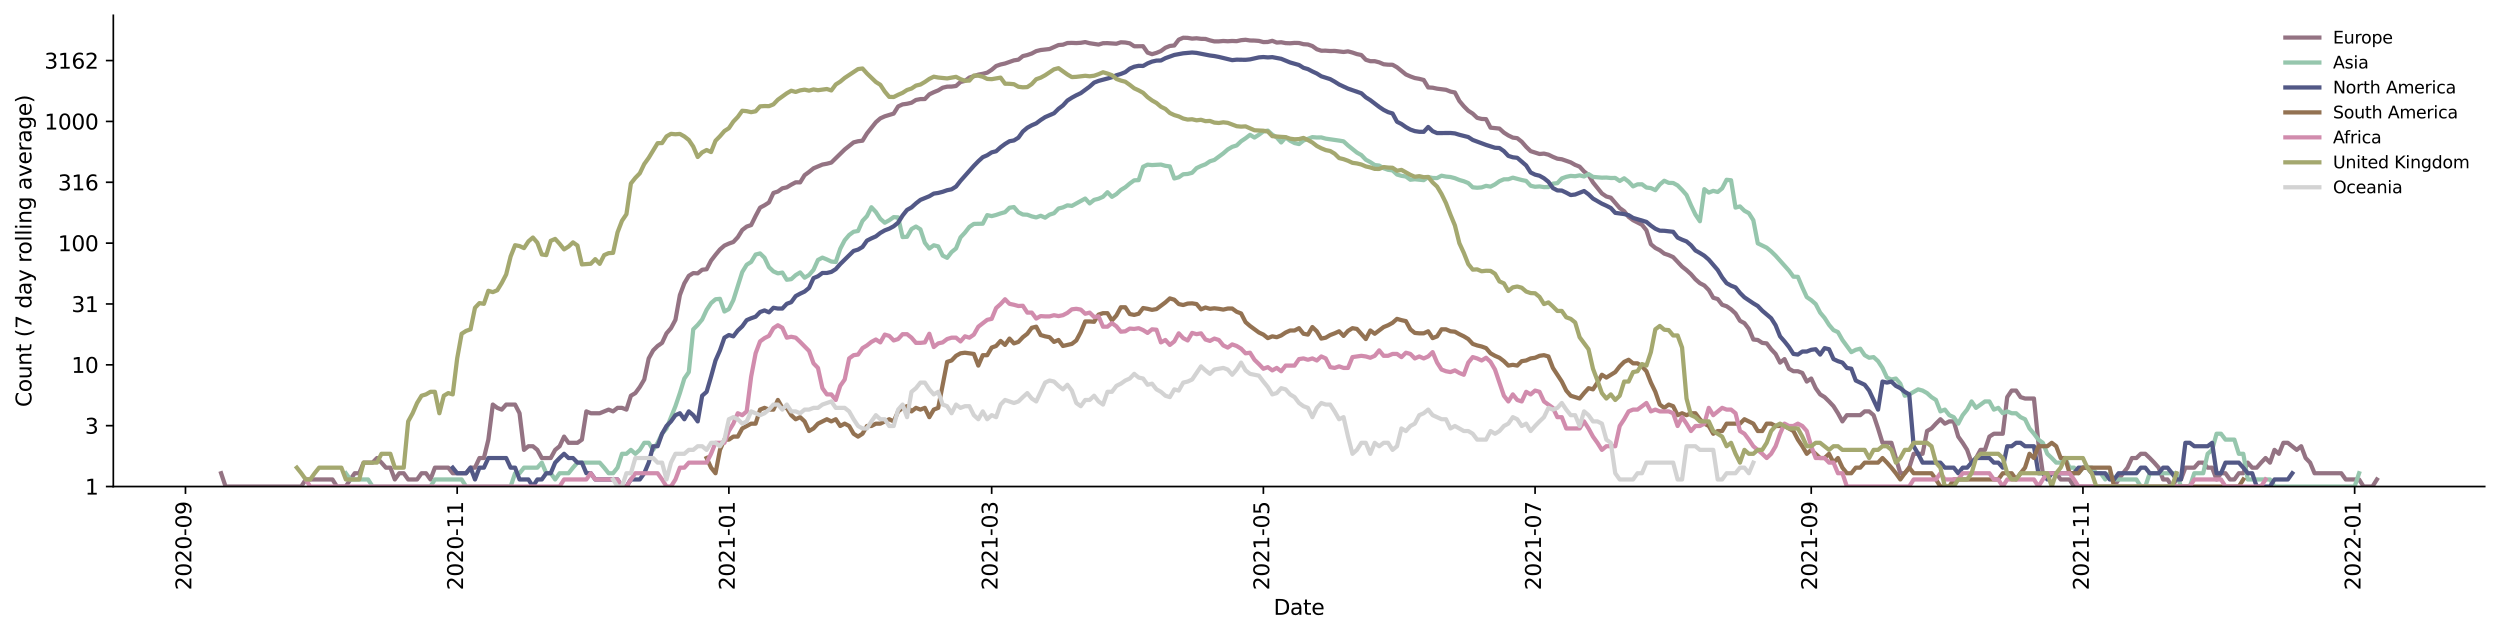 <?xml version="1.0" encoding="utf-8" standalone="no"?>
<!DOCTYPE svg PUBLIC "-//W3C//DTD SVG 1.1//EN"
  "http://www.w3.org/Graphics/SVG/1.1/DTD/svg11.dtd">
<svg height="298.621pt" version="1.1" viewBox="0 0 1176.528 298.621" width="1176.528pt" xmlns="http://www.w3.org/2000/svg" xmlns:xlink="http://www.w3.org/1999/xlink">
 <defs>
  <style type="text/css">*{stroke-linecap:butt;stroke-linejoin:round;}</style>
 </defs>
 <g id="figure_1">
  <g id="patch_1">
   <path d="M 0 298.621 
L 1176.528 298.621 
L 1176.528 0 
L 0 0 
z
" style="fill:#ffffff;"/>
  </g>
  <g id="axes_1">
   <g id="patch_2">
    <path d="M 53.328 228.96 
L 1169.328 228.96 
L 1169.328 7.2 
L 53.328 7.2 
z
" style="fill:#ffffff;"/>
   </g>
   <g id="matplotlib.axis_1">
    <g id="xtick_1">
     <g id="line2d_1">
      <defs>
       <path d="M 0 0 
L 0 3.5 
" id="m4548ce74cd" style="stroke:#000000;stroke-width:0.8;"/>
      </defs>
      <g>
       <use style="stroke:#000000;stroke-width:0.8;" x="87.286" xlink:href="#m4548ce74cd" y="228.96"/>
      </g>
     </g>
     <g id="text_1">
      <!-- 2020-09 -->
      <g transform="translate(90.045 277.743)rotate(-90)scale(0.1 -0.1)">
       <defs>
        <path d="M 1228 531 
L 3431 531 
L 3431 0 
L 469 0 
L 469 531 
Q 828 903 1448 1529 
Q 2069 2156 2228 2338 
Q 2531 2678 2651 2914 
Q 2772 3150 2772 3378 
Q 2772 3750 2511 3984 
Q 2250 4219 1831 4219 
Q 1534 4219 1204 4116 
Q 875 4013 500 3803 
L 500 4441 
Q 881 4594 1212 4672 
Q 1544 4750 1819 4750 
Q 2544 4750 2975 4387 
Q 3406 4025 3406 3419 
Q 3406 3131 3298 2873 
Q 3191 2616 2906 2266 
Q 2828 2175 2409 1742 
Q 1991 1309 1228 531 
z
" id="DejaVuSans-32" transform="scale(0.016)"/>
        <path d="M 2034 4250 
Q 1547 4250 1301 3770 
Q 1056 3291 1056 2328 
Q 1056 1369 1301 889 
Q 1547 409 2034 409 
Q 2525 409 2770 889 
Q 3016 1369 3016 2328 
Q 3016 3291 2770 3770 
Q 2525 4250 2034 4250 
z
M 2034 4750 
Q 2819 4750 3233 4129 
Q 3647 3509 3647 2328 
Q 3647 1150 3233 529 
Q 2819 -91 2034 -91 
Q 1250 -91 836 529 
Q 422 1150 422 2328 
Q 422 3509 836 4129 
Q 1250 4750 2034 4750 
z
" id="DejaVuSans-30" transform="scale(0.016)"/>
        <path d="M 313 2009 
L 1997 2009 
L 1997 1497 
L 313 1497 
L 313 2009 
z
" id="DejaVuSans-2d" transform="scale(0.016)"/>
        <path d="M 703 97 
L 703 672 
Q 941 559 1184 500 
Q 1428 441 1663 441 
Q 2288 441 2617 861 
Q 2947 1281 2994 2138 
Q 2813 1869 2534 1725 
Q 2256 1581 1919 1581 
Q 1219 1581 811 2004 
Q 403 2428 403 3163 
Q 403 3881 828 4315 
Q 1253 4750 1959 4750 
Q 2769 4750 3195 4129 
Q 3622 3509 3622 2328 
Q 3622 1225 3098 567 
Q 2575 -91 1691 -91 
Q 1453 -91 1209 -44 
Q 966 3 703 97 
z
M 1959 2075 
Q 2384 2075 2632 2365 
Q 2881 2656 2881 3163 
Q 2881 3666 2632 3958 
Q 2384 4250 1959 4250 
Q 1534 4250 1286 3958 
Q 1038 3666 1038 3163 
Q 1038 2656 1286 2365 
Q 1534 2075 1959 2075 
z
" id="DejaVuSans-39" transform="scale(0.016)"/>
       </defs>
       <use xlink:href="#DejaVuSans-32"/>
       <use x="63.623" xlink:href="#DejaVuSans-30"/>
       <use x="127.246" xlink:href="#DejaVuSans-32"/>
       <use x="190.869" xlink:href="#DejaVuSans-30"/>
       <use x="254.492" xlink:href="#DejaVuSans-2d"/>
       <use x="290.576" xlink:href="#DejaVuSans-30"/>
       <use x="354.199" xlink:href="#DejaVuSans-39"/>
      </g>
     </g>
    </g>
    <g id="xtick_2">
     <g id="line2d_2">
      <g>
       <use style="stroke:#000000;stroke-width:0.8;" x="215.152" xlink:href="#m4548ce74cd" y="228.96"/>
      </g>
     </g>
     <g id="text_2">
      <!-- 2020-11 -->
      <g transform="translate(217.912 277.743)rotate(-90)scale(0.1 -0.1)">
       <defs>
        <path d="M 794 531 
L 1825 531 
L 1825 4091 
L 703 3866 
L 703 4441 
L 1819 4666 
L 2450 4666 
L 2450 531 
L 3481 531 
L 3481 0 
L 794 0 
L 794 531 
z
" id="DejaVuSans-31" transform="scale(0.016)"/>
       </defs>
       <use xlink:href="#DejaVuSans-32"/>
       <use x="63.623" xlink:href="#DejaVuSans-30"/>
       <use x="127.246" xlink:href="#DejaVuSans-32"/>
       <use x="190.869" xlink:href="#DejaVuSans-30"/>
       <use x="254.492" xlink:href="#DejaVuSans-2d"/>
       <use x="290.576" xlink:href="#DejaVuSans-31"/>
       <use x="354.199" xlink:href="#DejaVuSans-31"/>
      </g>
     </g>
    </g>
    <g id="xtick_3">
     <g id="line2d_3">
      <g>
       <use style="stroke:#000000;stroke-width:0.8;" x="343.019" xlink:href="#m4548ce74cd" y="228.96"/>
      </g>
     </g>
     <g id="text_3">
      <!-- 2021-01 -->
      <g transform="translate(345.778 277.743)rotate(-90)scale(0.1 -0.1)">
       <use xlink:href="#DejaVuSans-32"/>
       <use x="63.623" xlink:href="#DejaVuSans-30"/>
       <use x="127.246" xlink:href="#DejaVuSans-32"/>
       <use x="190.869" xlink:href="#DejaVuSans-31"/>
       <use x="254.492" xlink:href="#DejaVuSans-2d"/>
       <use x="290.576" xlink:href="#DejaVuSans-30"/>
       <use x="354.199" xlink:href="#DejaVuSans-31"/>
      </g>
     </g>
    </g>
    <g id="xtick_4">
     <g id="line2d_4">
      <g>
       <use style="stroke:#000000;stroke-width:0.8;" x="466.693" xlink:href="#m4548ce74cd" y="228.96"/>
      </g>
     </g>
     <g id="text_4">
      <!-- 2021-03 -->
      <g transform="translate(469.452 277.743)rotate(-90)scale(0.1 -0.1)">
       <defs>
        <path d="M 2597 2516 
Q 3050 2419 3304 2112 
Q 3559 1806 3559 1356 
Q 3559 666 3084 287 
Q 2609 -91 1734 -91 
Q 1441 -91 1130 -33 
Q 819 25 488 141 
L 488 750 
Q 750 597 1062 519 
Q 1375 441 1716 441 
Q 2309 441 2620 675 
Q 2931 909 2931 1356 
Q 2931 1769 2642 2001 
Q 2353 2234 1838 2234 
L 1294 2234 
L 1294 2753 
L 1863 2753 
Q 2328 2753 2575 2939 
Q 2822 3125 2822 3475 
Q 2822 3834 2567 4026 
Q 2313 4219 1838 4219 
Q 1578 4219 1281 4162 
Q 984 4106 628 3988 
L 628 4550 
Q 988 4650 1302 4700 
Q 1616 4750 1894 4750 
Q 2613 4750 3031 4423 
Q 3450 4097 3450 3541 
Q 3450 3153 3228 2886 
Q 3006 2619 2597 2516 
z
" id="DejaVuSans-33" transform="scale(0.016)"/>
       </defs>
       <use xlink:href="#DejaVuSans-32"/>
       <use x="63.623" xlink:href="#DejaVuSans-30"/>
       <use x="127.246" xlink:href="#DejaVuSans-32"/>
       <use x="190.869" xlink:href="#DejaVuSans-31"/>
       <use x="254.492" xlink:href="#DejaVuSans-2d"/>
       <use x="290.576" xlink:href="#DejaVuSans-30"/>
       <use x="354.199" xlink:href="#DejaVuSans-33"/>
      </g>
     </g>
    </g>
    <g id="xtick_5">
     <g id="line2d_5">
      <g>
       <use style="stroke:#000000;stroke-width:0.8;" x="594.559" xlink:href="#m4548ce74cd" y="228.96"/>
      </g>
     </g>
     <g id="text_5">
      <!-- 2021-05 -->
      <g transform="translate(597.318 277.743)rotate(-90)scale(0.1 -0.1)">
       <defs>
        <path d="M 691 4666 
L 3169 4666 
L 3169 4134 
L 1269 4134 
L 1269 2991 
Q 1406 3038 1543 3061 
Q 1681 3084 1819 3084 
Q 2600 3084 3056 2656 
Q 3513 2228 3513 1497 
Q 3513 744 3044 326 
Q 2575 -91 1722 -91 
Q 1428 -91 1123 -41 
Q 819 9 494 109 
L 494 744 
Q 775 591 1075 516 
Q 1375 441 1709 441 
Q 2250 441 2565 725 
Q 2881 1009 2881 1497 
Q 2881 1984 2565 2268 
Q 2250 2553 1709 2553 
Q 1456 2553 1204 2497 
Q 953 2441 691 2322 
L 691 4666 
z
" id="DejaVuSans-35" transform="scale(0.016)"/>
       </defs>
       <use xlink:href="#DejaVuSans-32"/>
       <use x="63.623" xlink:href="#DejaVuSans-30"/>
       <use x="127.246" xlink:href="#DejaVuSans-32"/>
       <use x="190.869" xlink:href="#DejaVuSans-31"/>
       <use x="254.492" xlink:href="#DejaVuSans-2d"/>
       <use x="290.576" xlink:href="#DejaVuSans-30"/>
       <use x="354.199" xlink:href="#DejaVuSans-35"/>
      </g>
     </g>
    </g>
    <g id="xtick_6">
     <g id="line2d_6">
      <g>
       <use style="stroke:#000000;stroke-width:0.8;" x="722.425" xlink:href="#m4548ce74cd" y="228.96"/>
      </g>
     </g>
     <g id="text_6">
      <!-- 2021-07 -->
      <g transform="translate(725.184 277.743)rotate(-90)scale(0.1 -0.1)">
       <defs>
        <path d="M 525 4666 
L 3525 4666 
L 3525 4397 
L 1831 0 
L 1172 0 
L 2766 4134 
L 525 4134 
L 525 4666 
z
" id="DejaVuSans-37" transform="scale(0.016)"/>
       </defs>
       <use xlink:href="#DejaVuSans-32"/>
       <use x="63.623" xlink:href="#DejaVuSans-30"/>
       <use x="127.246" xlink:href="#DejaVuSans-32"/>
       <use x="190.869" xlink:href="#DejaVuSans-31"/>
       <use x="254.492" xlink:href="#DejaVuSans-2d"/>
       <use x="290.576" xlink:href="#DejaVuSans-30"/>
       <use x="354.199" xlink:href="#DejaVuSans-37"/>
      </g>
     </g>
    </g>
    <g id="xtick_7">
     <g id="line2d_7">
      <g>
       <use style="stroke:#000000;stroke-width:0.8;" x="852.387" xlink:href="#m4548ce74cd" y="228.96"/>
      </g>
     </g>
     <g id="text_7">
      <!-- 2021-09 -->
      <g transform="translate(855.147 277.743)rotate(-90)scale(0.1 -0.1)">
       <use xlink:href="#DejaVuSans-32"/>
       <use x="63.623" xlink:href="#DejaVuSans-30"/>
       <use x="127.246" xlink:href="#DejaVuSans-32"/>
       <use x="190.869" xlink:href="#DejaVuSans-31"/>
       <use x="254.492" xlink:href="#DejaVuSans-2d"/>
       <use x="290.576" xlink:href="#DejaVuSans-30"/>
       <use x="354.199" xlink:href="#DejaVuSans-39"/>
      </g>
     </g>
    </g>
    <g id="xtick_8">
     <g id="line2d_8">
      <g>
       <use style="stroke:#000000;stroke-width:0.8;" x="980.254" xlink:href="#m4548ce74cd" y="228.96"/>
      </g>
     </g>
     <g id="text_8">
      <!-- 2021-11 -->
      <g transform="translate(983.013 277.743)rotate(-90)scale(0.1 -0.1)">
       <use xlink:href="#DejaVuSans-32"/>
       <use x="63.623" xlink:href="#DejaVuSans-30"/>
       <use x="127.246" xlink:href="#DejaVuSans-32"/>
       <use x="190.869" xlink:href="#DejaVuSans-31"/>
       <use x="254.492" xlink:href="#DejaVuSans-2d"/>
       <use x="290.576" xlink:href="#DejaVuSans-31"/>
       <use x="354.199" xlink:href="#DejaVuSans-31"/>
      </g>
     </g>
    </g>
    <g id="xtick_9">
     <g id="line2d_9">
      <g>
       <use style="stroke:#000000;stroke-width:0.8;" x="1108.12" xlink:href="#m4548ce74cd" y="228.96"/>
      </g>
     </g>
     <g id="text_9">
      <!-- 2022-01 -->
      <g transform="translate(1110.879 277.743)rotate(-90)scale(0.1 -0.1)">
       <use xlink:href="#DejaVuSans-32"/>
       <use x="63.623" xlink:href="#DejaVuSans-30"/>
       <use x="127.246" xlink:href="#DejaVuSans-32"/>
       <use x="190.869" xlink:href="#DejaVuSans-32"/>
       <use x="254.492" xlink:href="#DejaVuSans-2d"/>
       <use x="290.576" xlink:href="#DejaVuSans-30"/>
       <use x="354.199" xlink:href="#DejaVuSans-31"/>
      </g>
     </g>
    </g>
    <g id="text_10">
     <!-- Date -->
     <g transform="translate(599.377 289.341)scale(0.1 -0.1)">
      <defs>
       <path d="M 1259 4147 
L 1259 519 
L 2022 519 
Q 2988 519 3436 956 
Q 3884 1394 3884 2338 
Q 3884 3275 3436 3711 
Q 2988 4147 2022 4147 
L 1259 4147 
z
M 628 4666 
L 1925 4666 
Q 3281 4666 3915 4102 
Q 4550 3538 4550 2338 
Q 4550 1131 3912 565 
Q 3275 0 1925 0 
L 628 0 
L 628 4666 
z
" id="DejaVuSans-44" transform="scale(0.016)"/>
       <path d="M 2194 1759 
Q 1497 1759 1228 1600 
Q 959 1441 959 1056 
Q 959 750 1161 570 
Q 1363 391 1709 391 
Q 2188 391 2477 730 
Q 2766 1069 2766 1631 
L 2766 1759 
L 2194 1759 
z
M 3341 1997 
L 3341 0 
L 2766 0 
L 2766 531 
Q 2569 213 2275 61 
Q 1981 -91 1556 -91 
Q 1019 -91 701 211 
Q 384 513 384 1019 
Q 384 1609 779 1909 
Q 1175 2209 1959 2209 
L 2766 2209 
L 2766 2266 
Q 2766 2663 2505 2880 
Q 2244 3097 1772 3097 
Q 1472 3097 1187 3025 
Q 903 2953 641 2809 
L 641 3341 
Q 956 3463 1253 3523 
Q 1550 3584 1831 3584 
Q 2591 3584 2966 3190 
Q 3341 2797 3341 1997 
z
" id="DejaVuSans-61" transform="scale(0.016)"/>
       <path d="M 1172 4494 
L 1172 3500 
L 2356 3500 
L 2356 3053 
L 1172 3053 
L 1172 1153 
Q 1172 725 1289 603 
Q 1406 481 1766 481 
L 2356 481 
L 2356 0 
L 1766 0 
Q 1100 0 847 248 
Q 594 497 594 1153 
L 594 3053 
L 172 3053 
L 172 3500 
L 594 3500 
L 594 4494 
L 1172 4494 
z
" id="DejaVuSans-74" transform="scale(0.016)"/>
       <path d="M 3597 1894 
L 3597 1613 
L 953 1613 
Q 991 1019 1311 708 
Q 1631 397 2203 397 
Q 2534 397 2845 478 
Q 3156 559 3463 722 
L 3463 178 
Q 3153 47 2828 -22 
Q 2503 -91 2169 -91 
Q 1331 -91 842 396 
Q 353 884 353 1716 
Q 353 2575 817 3079 
Q 1281 3584 2069 3584 
Q 2775 3584 3186 3129 
Q 3597 2675 3597 1894 
z
M 3022 2063 
Q 3016 2534 2758 2815 
Q 2500 3097 2075 3097 
Q 1594 3097 1305 2825 
Q 1016 2553 972 2059 
L 3022 2063 
z
" id="DejaVuSans-65" transform="scale(0.016)"/>
      </defs>
      <use xlink:href="#DejaVuSans-44"/>
      <use x="77.002" xlink:href="#DejaVuSans-61"/>
      <use x="138.281" xlink:href="#DejaVuSans-74"/>
      <use x="177.49" xlink:href="#DejaVuSans-65"/>
     </g>
    </g>
   </g>
   <g id="matplotlib.axis_2">
    <g id="ytick_1">
     <g id="line2d_10">
      <defs>
       <path d="M 0 0 
L -3.5 0 
" id="m4ee45a6d3d" style="stroke:#000000;stroke-width:0.8;"/>
      </defs>
      <g>
       <use style="stroke:#000000;stroke-width:0.8;" x="53.328" xlink:href="#m4ee45a6d3d" y="228.96"/>
      </g>
     </g>
     <g id="text_11">
      <!-- 1 -->
      <g transform="translate(39.966 232.759)scale(0.1 -0.1)">
       <use xlink:href="#DejaVuSans-31"/>
      </g>
     </g>
    </g>
    <g id="ytick_2">
     <g id="line2d_11">
      <g>
       <use style="stroke:#000000;stroke-width:0.8;" x="53.328" xlink:href="#m4ee45a6d3d" y="200.324"/>
      </g>
     </g>
     <g id="text_12">
      <!-- 3 -->
      <g transform="translate(39.966 204.123)scale(0.1 -0.1)">
       <use xlink:href="#DejaVuSans-33"/>
      </g>
     </g>
    </g>
    <g id="ytick_3">
     <g id="line2d_12">
      <g>
       <use style="stroke:#000000;stroke-width:0.8;" x="53.328" xlink:href="#m4ee45a6d3d" y="171.688"/>
      </g>
     </g>
     <g id="text_13">
      <!-- 10 -->
      <g transform="translate(33.603 175.487)scale(0.1 -0.1)">
       <use xlink:href="#DejaVuSans-31"/>
       <use x="63.623" xlink:href="#DejaVuSans-30"/>
      </g>
     </g>
    </g>
    <g id="ytick_4">
     <g id="line2d_13">
      <g>
       <use style="stroke:#000000;stroke-width:0.8;" x="53.328" xlink:href="#m4ee45a6d3d" y="143.052"/>
      </g>
     </g>
     <g id="text_14">
      <!-- 31 -->
      <g transform="translate(33.603 146.852)scale(0.1 -0.1)">
       <use xlink:href="#DejaVuSans-33"/>
       <use x="63.623" xlink:href="#DejaVuSans-31"/>
      </g>
     </g>
    </g>
    <g id="ytick_5">
     <g id="line2d_14">
      <g>
       <use style="stroke:#000000;stroke-width:0.8;" x="53.328" xlink:href="#m4ee45a6d3d" y="114.416"/>
      </g>
     </g>
     <g id="text_15">
      <!-- 100 -->
      <g transform="translate(27.241 118.216)scale(0.1 -0.1)">
       <use xlink:href="#DejaVuSans-31"/>
       <use x="63.623" xlink:href="#DejaVuSans-30"/>
       <use x="127.246" xlink:href="#DejaVuSans-30"/>
      </g>
     </g>
    </g>
    <g id="ytick_6">
     <g id="line2d_15">
      <g>
       <use style="stroke:#000000;stroke-width:0.8;" x="53.328" xlink:href="#m4ee45a6d3d" y="85.781"/>
      </g>
     </g>
     <g id="text_16">
      <!-- 316 -->
      <g transform="translate(27.241 89.58)scale(0.1 -0.1)">
       <defs>
        <path d="M 2113 2584 
Q 1688 2584 1439 2293 
Q 1191 2003 1191 1497 
Q 1191 994 1439 701 
Q 1688 409 2113 409 
Q 2538 409 2786 701 
Q 3034 994 3034 1497 
Q 3034 2003 2786 2293 
Q 2538 2584 2113 2584 
z
M 3366 4563 
L 3366 3988 
Q 3128 4100 2886 4159 
Q 2644 4219 2406 4219 
Q 1781 4219 1451 3797 
Q 1122 3375 1075 2522 
Q 1259 2794 1537 2939 
Q 1816 3084 2150 3084 
Q 2853 3084 3261 2657 
Q 3669 2231 3669 1497 
Q 3669 778 3244 343 
Q 2819 -91 2113 -91 
Q 1303 -91 875 529 
Q 447 1150 447 2328 
Q 447 3434 972 4092 
Q 1497 4750 2381 4750 
Q 2619 4750 2861 4703 
Q 3103 4656 3366 4563 
z
" id="DejaVuSans-36" transform="scale(0.016)"/>
       </defs>
       <use xlink:href="#DejaVuSans-33"/>
       <use x="63.623" xlink:href="#DejaVuSans-31"/>
       <use x="127.246" xlink:href="#DejaVuSans-36"/>
      </g>
     </g>
    </g>
    <g id="ytick_7">
     <g id="line2d_16">
      <g>
       <use style="stroke:#000000;stroke-width:0.8;" x="53.328" xlink:href="#m4ee45a6d3d" y="57.145"/>
      </g>
     </g>
     <g id="text_17">
      <!-- 1000 -->
      <g transform="translate(20.878 60.944)scale(0.1 -0.1)">
       <use xlink:href="#DejaVuSans-31"/>
       <use x="63.623" xlink:href="#DejaVuSans-30"/>
       <use x="127.246" xlink:href="#DejaVuSans-30"/>
       <use x="190.869" xlink:href="#DejaVuSans-30"/>
      </g>
     </g>
    </g>
    <g id="ytick_8">
     <g id="line2d_17">
      <g>
       <use style="stroke:#000000;stroke-width:0.8;" x="53.328" xlink:href="#m4ee45a6d3d" y="28.509"/>
      </g>
     </g>
     <g id="text_18">
      <!-- 3162 -->
      <g transform="translate(20.878 32.308)scale(0.1 -0.1)">
       <use xlink:href="#DejaVuSans-33"/>
       <use x="63.623" xlink:href="#DejaVuSans-31"/>
       <use x="127.246" xlink:href="#DejaVuSans-36"/>
       <use x="190.869" xlink:href="#DejaVuSans-32"/>
      </g>
     </g>
    </g>
    <g id="text_19">
     <!-- Count (7 day rolling average) -->
     <g transform="translate(14.798 191.548)rotate(-90)scale(0.1 -0.1)">
      <defs>
       <path d="M 4122 4306 
L 4122 3641 
Q 3803 3938 3442 4084 
Q 3081 4231 2675 4231 
Q 1875 4231 1450 3742 
Q 1025 3253 1025 2328 
Q 1025 1406 1450 917 
Q 1875 428 2675 428 
Q 3081 428 3442 575 
Q 3803 722 4122 1019 
L 4122 359 
Q 3791 134 3420 21 
Q 3050 -91 2638 -91 
Q 1578 -91 968 557 
Q 359 1206 359 2328 
Q 359 3453 968 4101 
Q 1578 4750 2638 4750 
Q 3056 4750 3426 4639 
Q 3797 4528 4122 4306 
z
" id="DejaVuSans-43" transform="scale(0.016)"/>
       <path d="M 1959 3097 
Q 1497 3097 1228 2736 
Q 959 2375 959 1747 
Q 959 1119 1226 758 
Q 1494 397 1959 397 
Q 2419 397 2687 759 
Q 2956 1122 2956 1747 
Q 2956 2369 2687 2733 
Q 2419 3097 1959 3097 
z
M 1959 3584 
Q 2709 3584 3137 3096 
Q 3566 2609 3566 1747 
Q 3566 888 3137 398 
Q 2709 -91 1959 -91 
Q 1206 -91 779 398 
Q 353 888 353 1747 
Q 353 2609 779 3096 
Q 1206 3584 1959 3584 
z
" id="DejaVuSans-6f" transform="scale(0.016)"/>
       <path d="M 544 1381 
L 544 3500 
L 1119 3500 
L 1119 1403 
Q 1119 906 1312 657 
Q 1506 409 1894 409 
Q 2359 409 2629 706 
Q 2900 1003 2900 1516 
L 2900 3500 
L 3475 3500 
L 3475 0 
L 2900 0 
L 2900 538 
Q 2691 219 2414 64 
Q 2138 -91 1772 -91 
Q 1169 -91 856 284 
Q 544 659 544 1381 
z
M 1991 3584 
L 1991 3584 
z
" id="DejaVuSans-75" transform="scale(0.016)"/>
       <path d="M 3513 2113 
L 3513 0 
L 2938 0 
L 2938 2094 
Q 2938 2591 2744 2837 
Q 2550 3084 2163 3084 
Q 1697 3084 1428 2787 
Q 1159 2491 1159 1978 
L 1159 0 
L 581 0 
L 581 3500 
L 1159 3500 
L 1159 2956 
Q 1366 3272 1645 3428 
Q 1925 3584 2291 3584 
Q 2894 3584 3203 3211 
Q 3513 2838 3513 2113 
z
" id="DejaVuSans-6e" transform="scale(0.016)"/>
       <path id="DejaVuSans-20" transform="scale(0.016)"/>
       <path d="M 1984 4856 
Q 1566 4138 1362 3434 
Q 1159 2731 1159 2009 
Q 1159 1288 1364 580 
Q 1569 -128 1984 -844 
L 1484 -844 
Q 1016 -109 783 600 
Q 550 1309 550 2009 
Q 550 2706 781 3412 
Q 1013 4119 1484 4856 
L 1984 4856 
z
" id="DejaVuSans-28" transform="scale(0.016)"/>
       <path d="M 2906 2969 
L 2906 4863 
L 3481 4863 
L 3481 0 
L 2906 0 
L 2906 525 
Q 2725 213 2448 61 
Q 2172 -91 1784 -91 
Q 1150 -91 751 415 
Q 353 922 353 1747 
Q 353 2572 751 3078 
Q 1150 3584 1784 3584 
Q 2172 3584 2448 3432 
Q 2725 3281 2906 2969 
z
M 947 1747 
Q 947 1113 1208 752 
Q 1469 391 1925 391 
Q 2381 391 2643 752 
Q 2906 1113 2906 1747 
Q 2906 2381 2643 2742 
Q 2381 3103 1925 3103 
Q 1469 3103 1208 2742 
Q 947 2381 947 1747 
z
" id="DejaVuSans-64" transform="scale(0.016)"/>
       <path d="M 2059 -325 
Q 1816 -950 1584 -1140 
Q 1353 -1331 966 -1331 
L 506 -1331 
L 506 -850 
L 844 -850 
Q 1081 -850 1212 -737 
Q 1344 -625 1503 -206 
L 1606 56 
L 191 3500 
L 800 3500 
L 1894 763 
L 2988 3500 
L 3597 3500 
L 2059 -325 
z
" id="DejaVuSans-79" transform="scale(0.016)"/>
       <path d="M 2631 2963 
Q 2534 3019 2420 3045 
Q 2306 3072 2169 3072 
Q 1681 3072 1420 2755 
Q 1159 2438 1159 1844 
L 1159 0 
L 581 0 
L 581 3500 
L 1159 3500 
L 1159 2956 
Q 1341 3275 1631 3429 
Q 1922 3584 2338 3584 
Q 2397 3584 2469 3576 
Q 2541 3569 2628 3553 
L 2631 2963 
z
" id="DejaVuSans-72" transform="scale(0.016)"/>
       <path d="M 603 4863 
L 1178 4863 
L 1178 0 
L 603 0 
L 603 4863 
z
" id="DejaVuSans-6c" transform="scale(0.016)"/>
       <path d="M 603 3500 
L 1178 3500 
L 1178 0 
L 603 0 
L 603 3500 
z
M 603 4863 
L 1178 4863 
L 1178 4134 
L 603 4134 
L 603 4863 
z
" id="DejaVuSans-69" transform="scale(0.016)"/>
       <path d="M 2906 1791 
Q 2906 2416 2648 2759 
Q 2391 3103 1925 3103 
Q 1463 3103 1205 2759 
Q 947 2416 947 1791 
Q 947 1169 1205 825 
Q 1463 481 1925 481 
Q 2391 481 2648 825 
Q 2906 1169 2906 1791 
z
M 3481 434 
Q 3481 -459 3084 -895 
Q 2688 -1331 1869 -1331 
Q 1566 -1331 1297 -1286 
Q 1028 -1241 775 -1147 
L 775 -588 
Q 1028 -725 1275 -790 
Q 1522 -856 1778 -856 
Q 2344 -856 2625 -561 
Q 2906 -266 2906 331 
L 2906 616 
Q 2728 306 2450 153 
Q 2172 0 1784 0 
Q 1141 0 747 490 
Q 353 981 353 1791 
Q 353 2603 747 3093 
Q 1141 3584 1784 3584 
Q 2172 3584 2450 3431 
Q 2728 3278 2906 2969 
L 2906 3500 
L 3481 3500 
L 3481 434 
z
" id="DejaVuSans-67" transform="scale(0.016)"/>
       <path d="M 191 3500 
L 800 3500 
L 1894 563 
L 2988 3500 
L 3597 3500 
L 2284 0 
L 1503 0 
L 191 3500 
z
" id="DejaVuSans-76" transform="scale(0.016)"/>
       <path d="M 513 4856 
L 1013 4856 
Q 1481 4119 1714 3412 
Q 1947 2706 1947 2009 
Q 1947 1309 1714 600 
Q 1481 -109 1013 -844 
L 513 -844 
Q 928 -128 1133 580 
Q 1338 1288 1338 2009 
Q 1338 2731 1133 3434 
Q 928 4138 513 4856 
z
" id="DejaVuSans-29" transform="scale(0.016)"/>
      </defs>
      <use xlink:href="#DejaVuSans-43"/>
      <use x="69.824" xlink:href="#DejaVuSans-6f"/>
      <use x="131.006" xlink:href="#DejaVuSans-75"/>
      <use x="194.385" xlink:href="#DejaVuSans-6e"/>
      <use x="257.764" xlink:href="#DejaVuSans-74"/>
      <use x="296.973" xlink:href="#DejaVuSans-20"/>
      <use x="328.76" xlink:href="#DejaVuSans-28"/>
      <use x="367.773" xlink:href="#DejaVuSans-37"/>
      <use x="431.396" xlink:href="#DejaVuSans-20"/>
      <use x="463.184" xlink:href="#DejaVuSans-64"/>
      <use x="526.66" xlink:href="#DejaVuSans-61"/>
      <use x="587.939" xlink:href="#DejaVuSans-79"/>
      <use x="647.119" xlink:href="#DejaVuSans-20"/>
      <use x="678.906" xlink:href="#DejaVuSans-72"/>
      <use x="717.77" xlink:href="#DejaVuSans-6f"/>
      <use x="778.951" xlink:href="#DejaVuSans-6c"/>
      <use x="806.734" xlink:href="#DejaVuSans-6c"/>
      <use x="834.518" xlink:href="#DejaVuSans-69"/>
      <use x="862.301" xlink:href="#DejaVuSans-6e"/>
      <use x="925.68" xlink:href="#DejaVuSans-67"/>
      <use x="989.156" xlink:href="#DejaVuSans-20"/>
      <use x="1020.943" xlink:href="#DejaVuSans-61"/>
      <use x="1082.223" xlink:href="#DejaVuSans-76"/>
      <use x="1141.402" xlink:href="#DejaVuSans-65"/>
      <use x="1202.926" xlink:href="#DejaVuSans-72"/>
      <use x="1244.039" xlink:href="#DejaVuSans-61"/>
      <use x="1305.318" xlink:href="#DejaVuSans-67"/>
      <use x="1368.795" xlink:href="#DejaVuSans-65"/>
      <use x="1430.318" xlink:href="#DejaVuSans-29"/>
     </g>
    </g>
   </g>
   <g id="line2d_18">
    <path clip-path="url(#p8decf706f1)" d="M 104.055 222.709 
L 106.152 228.96 
L 141.786 228.96 
L 143.883 225.639 
L 156.46 225.639 
L 158.556 228.96 
L 162.748 228.96 
L 164.844 225.639 
L 166.94 222.709 
L 169.037 222.709 
L 171.133 217.718 
L 175.325 217.718 
L 177.421 215.554 
L 179.517 217.718 
L 181.614 220.088 
L 183.71 220.088 
L 185.806 225.639 
L 187.902 222.709 
L 189.998 222.709 
L 192.094 225.639 
L 196.287 225.639 
L 198.383 222.709 
L 200.479 222.709 
L 202.575 225.639 
L 204.671 220.088 
L 210.96 220.088 
L 213.056 222.709 
L 219.345 222.709 
L 221.441 220.088 
L 223.537 220.088 
L 225.633 215.554 
L 227.729 215.554 
L 229.825 206.89 
L 231.922 190.392 
L 234.018 191.947 
L 236.114 192.763 
L 238.21 190.392 
L 242.403 190.392 
L 244.499 194.479 
L 246.595 211.719 
L 248.691 210.003 
L 250.787 210.003 
L 252.883 211.719 
L 254.98 215.554 
L 259.172 215.554 
L 261.268 211.719 
L 263.364 210.003 
L 265.46 205.469 
L 267.557 208.398 
L 271.749 208.398 
L 273.845 206.89 
L 275.941 193.606 
L 278.037 194.479 
L 282.23 194.479 
L 286.422 192.763 
L 288.518 193.606 
L 290.614 191.947 
L 292.711 191.947 
L 294.807 192.763 
L 296.903 186.237 
L 298.999 184.993 
L 301.095 182.131 
L 303.191 178.608 
L 305.288 168.68 
L 307.384 164.891 
L 309.48 162.817 
L 311.576 161.367 
L 313.672 156.872 
L 315.768 154.448 
L 317.865 150.512 
L 319.961 138.86 
L 322.057 133.348 
L 324.153 129.809 
L 326.249 128.523 
L 328.345 128.649 
L 330.442 126.945 
L 332.538 126.711 
L 334.634 122.637 
L 336.73 119.922 
L 338.826 117.395 
L 340.922 115.58 
L 343.019 114.631 
L 345.115 113.889 
L 347.211 111.629 
L 349.307 108.249 
L 351.403 106.638 
L 353.499 105.921 
L 355.596 101.661 
L 357.692 97.733 
L 359.788 96.614 
L 361.884 95.278 
L 363.98 90.801 
L 366.076 90.136 
L 368.173 88.63 
L 370.269 88.168 
L 372.365 86.902 
L 374.461 85.799 
L 376.557 85.832 
L 378.653 82.438 
L 380.75 80.914 
L 382.846 79.209 
L 387.038 77.444 
L 389.134 77.053 
L 391.23 76.506 
L 397.519 70.347 
L 401.711 67.01 
L 403.807 66.472 
L 405.904 66.215 
L 408 62.802 
L 412.192 57.524 
L 414.288 55.705 
L 416.384 54.745 
L 420.577 53.456 
L 422.673 50.086 
L 424.769 49.123 
L 426.865 48.837 
L 428.961 48.348 
L 431.058 47.036 
L 433.154 46.632 
L 435.25 46.602 
L 437.346 44.404 
L 439.442 43.393 
L 441.538 42.543 
L 443.635 41.283 
L 445.731 40.779 
L 447.827 40.746 
L 449.923 40.461 
L 452.019 38.583 
L 454.116 38.077 
L 456.212 36.494 
L 458.308 35.872 
L 460.404 35.122 
L 462.5 34.735 
L 464.596 34.201 
L 466.693 32.847 
L 468.789 31.076 
L 470.885 30.346 
L 472.981 29.882 
L 477.173 28.409 
L 479.27 28.083 
L 481.366 26.4 
L 483.462 25.898 
L 485.558 25.18 
L 487.654 24.062 
L 489.75 23.541 
L 493.943 23.068 
L 498.135 21.201 
L 500.231 21.037 
L 502.327 20.252 
L 504.424 20.183 
L 506.52 20.272 
L 508.616 20.146 
L 510.712 19.798 
L 512.808 20.346 
L 517.001 20.977 
L 519.097 20.333 
L 521.193 20.3 
L 525.385 20.586 
L 527.481 19.898 
L 529.578 20.007 
L 531.674 20.389 
L 533.77 21.771 
L 537.962 21.751 
L 540.058 24.751 
L 542.155 25.489 
L 544.251 24.883 
L 546.347 24.016 
L 548.443 22.48 
L 550.539 21.632 
L 552.635 21.407 
L 554.732 18.665 
L 556.828 17.76 
L 558.924 17.823 
L 561.02 18.177 
L 563.116 18.009 
L 565.212 18.277 
L 567.309 18.321 
L 569.405 18.997 
L 571.501 19.491 
L 573.597 19.48 
L 575.693 19.281 
L 577.789 19.412 
L 579.886 19.276 
L 581.982 19.376 
L 584.078 18.909 
L 586.174 18.719 
L 588.27 19.05 
L 590.366 19.093 
L 592.463 19.249 
L 594.559 19.813 
L 596.655 19.753 
L 598.751 19.213 
L 600.847 20.036 
L 602.943 19.884 
L 605.04 20.296 
L 607.136 20.367 
L 609.232 20.183 
L 611.328 20.232 
L 613.424 20.794 
L 615.52 20.938 
L 617.617 21.68 
L 619.713 23.173 
L 621.809 23.87 
L 623.905 23.849 
L 626.001 24.015 
L 628.097 23.957 
L 632.29 24.465 
L 634.386 24.172 
L 636.482 24.736 
L 638.578 25.452 
L 640.674 25.902 
L 642.771 28.124 
L 644.867 28.79 
L 646.963 28.795 
L 649.059 29.334 
L 651.155 30.241 
L 653.251 30.445 
L 655.348 30.481 
L 657.444 31.661 
L 661.636 35.041 
L 663.732 35.967 
L 665.829 36.722 
L 667.925 37.104 
L 670.021 37.644 
L 672.117 41.145 
L 674.213 41.276 
L 676.309 41.726 
L 680.502 42.256 
L 682.598 43.104 
L 684.694 43.528 
L 686.79 47.509 
L 688.886 50.001 
L 690.983 52.114 
L 693.079 53.478 
L 695.175 55.462 
L 697.271 55.975 
L 699.367 56.064 
L 701.463 60.079 
L 705.656 60.507 
L 707.752 62.408 
L 709.848 63.743 
L 711.944 64.759 
L 714.04 65.031 
L 716.137 66.695 
L 718.233 69.104 
L 720.329 71.126 
L 724.521 72.471 
L 726.617 72.287 
L 728.714 72.796 
L 730.81 73.816 
L 732.906 74.678 
L 735.002 74.953 
L 739.194 76.413 
L 741.291 77.605 
L 743.387 78.436 
L 745.483 80.711 
L 747.579 82.34 
L 749.675 85.844 
L 753.868 91.036 
L 755.964 92.464 
L 758.06 93.044 
L 762.252 97.915 
L 764.348 99.405 
L 766.445 102.069 
L 768.541 103.631 
L 772.733 105.77 
L 774.829 108.388 
L 776.925 114.919 
L 779.022 116.684 
L 781.118 117.758 
L 783.214 119.353 
L 785.31 120.056 
L 787.406 121.01 
L 791.599 125.461 
L 793.695 127.122 
L 795.791 129.029 
L 797.887 131.445 
L 799.983 133.272 
L 802.079 134.357 
L 804.176 136.507 
L 806.272 140.126 
L 808.368 140.732 
L 810.464 143.433 
L 812.56 144.127 
L 814.656 145.576 
L 816.753 147.515 
L 818.849 150.971 
L 820.945 152.077 
L 823.041 154.806 
L 825.137 159.777 
L 827.233 159.998 
L 829.33 161.367 
L 831.426 161.603 
L 833.522 164.356 
L 835.618 166.568 
L 837.714 170.644 
L 839.81 168.997 
L 841.907 173.532 
L 844.003 174.707 
L 846.099 174.707 
L 848.195 175.522 
L 850.291 179.565 
L 852.387 178.143 
L 854.484 182.678 
L 856.58 185.607 
L 858.676 186.883 
L 860.772 188.929 
L 862.868 191.158 
L 864.964 194.479 
L 867.061 198.313 
L 869.157 195.384 
L 875.445 195.384 
L 877.541 193.606 
L 879.638 193.606 
L 881.734 195.384 
L 883.83 201.634 
L 885.926 208.398 
L 890.119 208.398 
L 894.311 222.709 
L 896.407 222.709 
L 898.503 220.088 
L 900.599 213.563 
L 904.792 213.563 
L 906.888 202.848 
L 908.984 201.634 
L 911.08 199.372 
L 913.176 197.298 
L 915.273 199.372 
L 917.369 198.313 
L 919.465 198.313 
L 921.561 205.469 
L 923.657 208.398 
L 925.753 211.719 
L 927.85 217.718 
L 929.946 215.554 
L 932.042 211.719 
L 934.138 211.719 
L 936.234 205.469 
L 938.33 204.124 
L 942.523 204.124 
L 944.619 186.883 
L 946.715 183.809 
L 948.811 183.809 
L 950.907 186.883 
L 953.004 187.547 
L 957.196 187.547 
L 959.292 208.398 
L 961.388 222.709 
L 967.677 222.709 
L 969.773 225.639 
L 973.965 225.639 
L 976.061 228.96 
L 994.927 228.96 
L 997.023 225.639 
L 999.119 222.709 
L 1001.215 220.088 
L 1003.312 215.554 
L 1005.408 215.554 
L 1007.504 213.563 
L 1009.6 213.563 
L 1011.696 215.554 
L 1013.792 217.718 
L 1015.889 220.088 
L 1017.985 225.639 
L 1020.081 225.639 
L 1022.177 228.96 
L 1024.273 225.639 
L 1026.369 225.639 
L 1028.466 220.088 
L 1032.658 220.088 
L 1034.754 217.718 
L 1036.85 217.718 
L 1038.946 220.088 
L 1041.043 220.088 
L 1043.139 225.639 
L 1045.235 222.709 
L 1047.331 222.709 
L 1049.427 225.639 
L 1051.523 225.639 
L 1053.62 222.709 
L 1055.716 222.709 
L 1057.812 217.718 
L 1059.908 220.088 
L 1062.004 220.088 
L 1064.1 217.718 
L 1066.197 215.554 
L 1068.293 217.718 
L 1070.389 211.719 
L 1072.485 213.563 
L 1074.581 208.398 
L 1076.677 208.398 
L 1080.87 211.719 
L 1082.966 210.003 
L 1085.062 215.554 
L 1087.158 217.718 
L 1089.254 222.709 
L 1101.832 222.709 
L 1103.928 225.639 
L 1110.216 225.639 
L 1112.312 228.96 
L 1116.505 228.96 
L 1118.601 225.639 
L 1118.601 225.639 
" style="fill:none;stroke:#947383;stroke-linecap:square;stroke-width:2;"/>
   </g>
   <g id="line2d_19">
    <path clip-path="url(#p8decf706f1)" d="M 162.748 222.709 
L 164.844 225.639 
L 173.229 225.639 
L 175.325 228.96 
L 202.575 228.96 
L 204.671 225.639 
L 217.248 225.639 
L 219.345 228.96 
L 240.306 228.96 
L 242.403 222.709 
L 244.499 222.709 
L 246.595 220.088 
L 252.883 220.088 
L 254.98 217.718 
L 257.076 222.709 
L 259.172 222.709 
L 261.268 225.639 
L 263.364 222.709 
L 267.557 222.709 
L 269.653 220.088 
L 271.749 217.718 
L 282.23 217.718 
L 284.326 220.088 
L 286.422 222.709 
L 288.518 222.709 
L 290.614 220.088 
L 292.711 213.563 
L 294.807 213.563 
L 296.903 211.719 
L 298.999 213.563 
L 301.095 211.719 
L 303.191 208.398 
L 305.288 208.398 
L 307.384 211.719 
L 309.48 208.398 
L 311.576 204.124 
L 313.672 201.634 
L 317.865 191.158 
L 319.961 184.993 
L 322.057 178.143 
L 324.153 175.111 
L 326.249 154.987 
L 328.345 152.898 
L 330.442 150.361 
L 332.538 145.826 
L 334.634 142.647 
L 336.73 140.835 
L 338.826 140.63 
L 340.922 146.592 
L 343.019 145.452 
L 345.115 141.25 
L 349.307 128.027 
L 351.403 124.591 
L 353.499 123.288 
L 355.596 119.79 
L 357.692 119.266 
L 359.788 121.289 
L 361.884 125.74 
L 363.98 127.722 
L 366.076 128.649 
L 368.173 128.274 
L 370.269 131.657 
L 372.365 131.374 
L 374.461 129.481 
L 376.557 128.212 
L 378.653 130.681 
L 380.75 129.416 
L 382.846 127.004 
L 384.942 122.342 
L 387.038 121.243 
L 389.134 122.099 
L 391.23 123.086 
L 393.327 123.288 
L 395.423 117.077 
L 397.519 113.068 
L 399.615 110.603 
L 401.711 109.066 
L 403.807 108.696 
L 405.904 103.955 
L 408 101.704 
L 410.096 97.534 
L 412.192 99.757 
L 414.288 102.972 
L 416.384 104.81 
L 418.481 103.654 
L 420.577 102.177 
L 422.673 102.308 
L 424.769 111.566 
L 426.865 111.44 
L 428.961 107.809 
L 431.058 106.612 
L 433.154 107.918 
L 435.25 114.239 
L 437.346 116.958 
L 439.442 115.432 
L 441.538 115.956 
L 443.635 120.28 
L 445.731 121.336 
L 447.827 118.627 
L 449.923 116.919 
L 452.019 111.725 
L 454.116 109.471 
L 456.212 106.768 
L 458.308 105.371 
L 462.5 105.273 
L 464.596 101.239 
L 466.693 101.704 
L 468.789 101.156 
L 470.885 100.436 
L 472.981 99.856 
L 475.077 97.769 
L 477.173 97.444 
L 479.27 99.895 
L 481.366 100.948 
L 483.462 101.052 
L 485.558 101.832 
L 487.654 102.33 
L 489.75 101.534 
L 491.847 102.439 
L 493.943 101.01 
L 496.039 100.335 
L 498.135 98.136 
L 500.231 97.606 
L 502.327 96.631 
L 504.424 96.893 
L 510.712 93.438 
L 512.808 95.727 
L 514.904 94.058 
L 517.001 93.53 
L 519.097 92.597 
L 521.193 90.46 
L 523.289 92.626 
L 525.385 91.343 
L 527.481 89.385 
L 529.578 88.131 
L 531.674 86.367 
L 533.77 84.861 
L 535.866 84.774 
L 537.962 78.478 
L 540.058 77.476 
L 542.155 77.686 
L 546.347 77.444 
L 548.443 78.038 
L 550.539 78.311 
L 552.635 83.988 
L 554.732 83.43 
L 556.828 82.009 
L 558.924 81.865 
L 561.02 81.314 
L 563.116 79.114 
L 565.212 78.12 
L 567.309 77.316 
L 569.405 75.909 
L 571.501 75.26 
L 575.693 72.17 
L 577.789 70.341 
L 579.886 69.109 
L 581.982 68.457 
L 584.078 66.472 
L 586.174 65.075 
L 588.27 63.466 
L 590.366 64.721 
L 592.463 63.398 
L 594.559 61.848 
L 596.655 61.473 
L 598.751 63.361 
L 600.847 64.663 
L 602.943 67.042 
L 605.04 64.687 
L 607.136 66.23 
L 609.232 67.319 
L 611.328 67.794 
L 613.424 66.154 
L 617.617 64.529 
L 619.713 64.711 
L 621.809 64.668 
L 623.905 65.247 
L 630.194 66.159 
L 632.29 66.519 
L 634.386 68.446 
L 638.578 71.802 
L 640.674 72.983 
L 642.771 75.158 
L 644.867 76.29 
L 646.963 77.67 
L 649.059 77.923 
L 651.155 79.183 
L 653.251 79.909 
L 655.348 80.185 
L 657.444 82.135 
L 659.54 82.744 
L 661.636 83.065 
L 663.732 84.591 
L 665.829 84.357 
L 670.021 84.785 
L 672.117 83.318 
L 674.213 83.759 
L 676.309 83.801 
L 678.406 82.685 
L 680.502 83.105 
L 682.598 83.308 
L 684.694 83.853 
L 686.79 84.699 
L 688.886 85.298 
L 690.983 86.15 
L 693.079 88.156 
L 695.175 88.354 
L 697.271 88.193 
L 699.367 87.461 
L 701.463 87.836 
L 703.56 86.773 
L 705.656 85.265 
L 707.752 84.389 
L 709.848 84.367 
L 711.944 83.604 
L 716.137 84.72 
L 718.233 85.144 
L 720.329 87.413 
L 722.425 87.897 
L 724.521 87.727 
L 726.617 88.057 
L 728.714 88.032 
L 730.81 86.425 
L 732.906 86.195 
L 735.002 83.967 
L 737.098 83.226 
L 739.194 82.774 
L 741.291 82.944 
L 743.387 82.526 
L 745.483 83.044 
L 747.579 81.923 
L 749.675 83.247 
L 753.868 83.615 
L 755.964 83.553 
L 758.06 83.77 
L 760.156 83.739 
L 762.252 85.166 
L 764.348 83.905 
L 766.445 85.508 
L 768.541 87.702 
L 770.637 86.761 
L 772.733 86.726 
L 774.829 88.255 
L 776.925 88.517 
L 779.022 89.489 
L 781.118 86.832 
L 783.214 85.067 
L 785.31 86.059 
L 787.406 86.115 
L 789.502 87.257 
L 791.599 89.372 
L 793.695 91.754 
L 795.791 96.579 
L 797.887 100.989 
L 799.983 104.119 
L 802.079 89.024 
L 804.176 90.637 
L 806.272 89.817 
L 808.368 90.351 
L 810.464 88.643 
L 812.56 84.602 
L 814.656 84.839 
L 816.753 97.697 
L 818.849 97.14 
L 820.945 99.192 
L 823.041 100.315 
L 825.137 103.631 
L 827.233 114.523 
L 831.426 116.568 
L 833.522 118.292 
L 835.618 120.325 
L 841.907 127.36 
L 844.003 130.208 
L 846.099 130.275 
L 848.195 135.244 
L 850.291 139.828 
L 852.387 141.25 
L 854.484 143.093 
L 856.58 147.115 
L 858.676 149.619 
L 860.772 152.898 
L 862.868 155.352 
L 864.964 156.291 
L 867.061 159.998 
L 871.253 165.715 
L 873.349 164.622 
L 875.445 164.093 
L 877.541 167.153 
L 879.638 168.367 
L 881.734 168.058 
L 883.83 169.972 
L 885.926 173.152 
L 888.022 177.687 
L 890.119 178.608 
L 892.215 178.143 
L 894.311 180.56 
L 896.407 186.237 
L 898.503 185.607 
L 902.696 183.237 
L 904.792 183.809 
L 906.888 184.993 
L 908.984 186.883 
L 911.08 188.228 
L 913.176 193.606 
L 915.273 192.763 
L 917.369 195.384 
L 919.465 196.322 
L 921.561 199.372 
L 923.657 195.384 
L 925.753 192.763 
L 927.85 188.929 
L 929.946 191.947 
L 934.138 188.929 
L 936.234 188.929 
L 938.33 192.763 
L 940.427 191.947 
L 942.523 194.479 
L 944.619 193.606 
L 946.715 194.479 
L 948.811 194.479 
L 950.907 196.322 
L 953.004 197.298 
L 955.1 201.634 
L 957.196 204.124 
L 959.292 206.89 
L 961.388 208.398 
L 963.484 213.563 
L 965.581 215.554 
L 967.677 217.718 
L 969.773 217.718 
L 971.869 215.554 
L 973.965 220.088 
L 976.061 220.088 
L 978.158 222.709 
L 980.254 220.088 
L 984.446 220.088 
L 986.542 222.709 
L 988.638 222.709 
L 990.735 225.639 
L 992.831 222.709 
L 994.927 225.639 
L 1005.408 225.639 
L 1007.504 228.96 
L 1009.6 228.96 
L 1011.696 222.709 
L 1024.273 222.709 
L 1026.369 228.96 
L 1030.562 228.96 
L 1032.658 222.709 
L 1036.85 222.709 
L 1038.946 213.563 
L 1041.043 211.719 
L 1043.139 204.124 
L 1045.235 204.124 
L 1047.331 206.89 
L 1051.523 206.89 
L 1053.62 213.563 
L 1055.716 213.563 
L 1057.812 225.639 
L 1068.293 225.639 
L 1070.389 228.96 
L 1108.12 228.96 
L 1110.216 222.709 
L 1110.216 222.709 
" style="fill:none;stroke:#96c6ad;stroke-linecap:square;stroke-width:2;"/>
   </g>
   <g id="line2d_20">
    <path clip-path="url(#p8decf706f1)" d="M 213.056 220.088 
L 215.152 222.709 
L 219.345 222.709 
L 221.441 220.088 
L 223.537 225.639 
L 225.633 220.088 
L 227.729 220.088 
L 229.825 215.554 
L 238.21 215.554 
L 240.306 220.088 
L 242.403 220.088 
L 244.499 225.639 
L 248.691 225.639 
L 250.787 228.96 
L 252.883 225.639 
L 254.98 225.639 
L 257.076 222.709 
L 259.172 222.709 
L 261.268 217.718 
L 263.364 215.554 
L 265.46 213.563 
L 267.557 215.554 
L 269.653 215.554 
L 271.749 217.718 
L 273.845 217.718 
L 275.941 222.709 
L 278.037 222.709 
L 280.134 225.639 
L 290.614 225.639 
L 292.711 228.96 
L 294.807 228.96 
L 296.903 225.639 
L 301.095 225.639 
L 303.191 222.709 
L 305.288 217.718 
L 307.384 210.003 
L 309.48 210.003 
L 311.576 204.124 
L 313.672 200.477 
L 315.768 198.313 
L 317.865 195.384 
L 319.961 194.479 
L 322.057 197.298 
L 324.153 193.606 
L 326.249 195.384 
L 328.345 198.313 
L 330.442 186.237 
L 332.538 184.394 
L 334.634 177.238 
L 336.73 169.643 
L 338.826 164.891 
L 340.922 158.912 
L 343.019 157.668 
L 345.115 158.282 
L 347.211 155.537 
L 349.307 153.575 
L 351.403 150.664 
L 353.499 149.765 
L 355.596 149.04 
L 357.692 146.852 
L 359.788 146.079 
L 361.884 146.983 
L 363.98 144.841 
L 366.076 145.206 
L 368.173 145.206 
L 370.269 142.98 
L 372.365 142.208 
L 374.461 139.339 
L 376.557 138.204 
L 378.653 137.207 
L 380.75 135.491 
L 382.846 130.887 
L 384.942 130.007 
L 387.038 128.46 
L 389.134 128.46 
L 391.23 127.965 
L 393.327 126.653 
L 395.423 124.272 
L 401.711 118.085 
L 403.807 117.475 
L 405.904 116.222 
L 408 113.237 
L 410.096 112.175 
L 412.192 111.251 
L 414.288 109.617 
L 416.384 108.416 
L 418.481 107.619 
L 420.577 106.483 
L 422.673 104.786 
L 424.769 101.428 
L 426.865 98.791 
L 428.961 97.606 
L 431.058 95.71 
L 433.154 94.073 
L 437.346 92.347 
L 439.442 91.105 
L 441.538 90.801 
L 443.635 90.257 
L 445.731 89.515 
L 447.827 89.088 
L 449.923 87.788 
L 452.019 85.111 
L 458.308 78.038 
L 460.404 75.894 
L 462.5 73.976 
L 464.596 73.064 
L 466.693 71.706 
L 468.789 71.176 
L 470.885 69.3 
L 472.981 67.75 
L 475.077 66.472 
L 477.173 66.087 
L 479.27 64.788 
L 481.366 61.882 
L 483.462 60.119 
L 485.558 58.957 
L 487.654 58.057 
L 489.75 56.482 
L 491.847 55.122 
L 496.039 53.294 
L 498.135 51.217 
L 500.231 49.625 
L 502.327 47.319 
L 504.424 45.973 
L 506.52 44.832 
L 508.616 43.832 
L 512.808 40.735 
L 514.904 38.874 
L 517.001 38.066 
L 521.193 36.954 
L 523.289 36.351 
L 525.385 35.411 
L 527.481 34.783 
L 529.578 33.954 
L 531.674 32.306 
L 533.77 31.405 
L 535.866 30.972 
L 537.962 31.036 
L 540.058 29.843 
L 542.155 28.988 
L 544.251 28.516 
L 546.347 28.466 
L 548.443 27.373 
L 552.635 25.863 
L 556.828 25.085 
L 561.02 24.715 
L 563.116 24.894 
L 569.405 26.118 
L 571.501 26.385 
L 573.597 26.79 
L 579.886 28.303 
L 581.982 28.078 
L 586.174 28.152 
L 588.27 27.944 
L 592.463 27.005 
L 594.559 26.841 
L 596.655 27.022 
L 598.751 26.89 
L 602.943 27.676 
L 607.136 29.399 
L 611.328 30.593 
L 613.424 31.905 
L 615.52 32.518 
L 617.617 33.622 
L 619.713 34.594 
L 621.809 35.902 
L 626.001 37.245 
L 628.097 38.426 
L 630.194 39.755 
L 634.386 41.717 
L 640.674 43.894 
L 642.771 45.808 
L 644.867 47.124 
L 649.059 50.317 
L 651.155 51.72 
L 653.251 52.77 
L 655.348 53.395 
L 657.444 57.302 
L 659.54 58.353 
L 661.636 59.821 
L 663.732 60.979 
L 665.829 61.698 
L 667.925 62.02 
L 670.021 62.046 
L 672.117 59.75 
L 674.213 61.732 
L 676.309 62.637 
L 682.598 62.575 
L 684.694 62.788 
L 686.79 63.434 
L 690.983 64.495 
L 693.079 65.859 
L 699.367 68.201 
L 703.56 69.533 
L 705.656 69.656 
L 707.752 71.132 
L 709.848 73.369 
L 711.944 74.018 
L 714.04 74.265 
L 718.233 77.874 
L 720.329 81.165 
L 722.425 82.184 
L 724.521 82.705 
L 726.617 83.894 
L 728.714 85.564 
L 730.81 88.504 
L 732.906 89.606 
L 735.002 89.685 
L 737.098 90.678 
L 739.194 91.797 
L 741.291 91.541 
L 745.483 89.896 
L 747.579 91.442 
L 749.675 93.454 
L 753.868 95.861 
L 755.964 96.806 
L 758.06 97.879 
L 760.156 100.175 
L 764.348 100.742 
L 766.445 101.26 
L 768.541 102.549 
L 774.829 104.426 
L 776.925 106.175 
L 779.022 107.646 
L 781.118 108.556 
L 783.214 108.612 
L 787.406 109.095 
L 789.502 111.821 
L 791.599 112.8 
L 793.695 113.612 
L 795.791 115.395 
L 797.887 117.88 
L 799.983 119.051 
L 802.079 120.37 
L 804.176 122.196 
L 808.368 127.063 
L 810.464 130.545 
L 812.56 133.272 
L 814.656 134.436 
L 816.753 135.244 
L 818.849 137.837 
L 820.945 139.927 
L 825.137 142.757 
L 827.233 144.01 
L 829.33 146.206 
L 833.522 149.765 
L 835.618 153.066 
L 837.714 158.282 
L 839.81 160.673 
L 841.907 163.319 
L 844.003 166.568 
L 846.099 166.859 
L 848.195 165.437 
L 850.291 165.437 
L 852.387 164.622 
L 854.484 164.356 
L 856.58 166.859 
L 858.676 163.832 
L 860.772 164.356 
L 862.868 168.997 
L 864.964 169.972 
L 867.061 170.644 
L 869.157 173.152 
L 871.253 173.532 
L 873.349 179.082 
L 877.541 181.073 
L 879.638 183.809 
L 883.83 192.763 
L 885.926 179.565 
L 888.022 180.057 
L 890.119 179.565 
L 892.215 181.596 
L 894.311 182.678 
L 896.407 184.394 
L 898.503 185.607 
L 900.599 210.003 
L 902.696 213.563 
L 904.792 217.718 
L 913.176 217.718 
L 915.273 220.088 
L 919.465 220.088 
L 921.561 222.709 
L 923.657 220.088 
L 925.753 220.088 
L 927.85 217.718 
L 929.946 215.554 
L 936.234 215.554 
L 938.33 217.718 
L 940.427 217.718 
L 942.523 220.088 
L 944.619 210.003 
L 946.715 210.003 
L 948.811 208.398 
L 950.907 208.398 
L 953.004 210.003 
L 957.196 210.003 
L 959.292 222.709 
L 961.388 222.709 
L 963.484 225.639 
L 965.581 222.709 
L 976.061 222.709 
L 978.158 220.088 
L 982.35 220.088 
L 984.446 222.709 
L 990.735 222.709 
L 992.831 225.639 
L 994.927 225.639 
L 997.023 222.709 
L 1005.408 222.709 
L 1007.504 220.088 
L 1009.6 220.088 
L 1011.696 222.709 
L 1015.889 222.709 
L 1017.985 220.088 
L 1020.081 220.088 
L 1022.177 222.709 
L 1024.273 225.639 
L 1026.369 225.639 
L 1028.466 208.398 
L 1030.562 208.398 
L 1032.658 210.003 
L 1038.946 210.003 
L 1041.043 208.398 
L 1043.139 222.709 
L 1045.235 222.709 
L 1047.331 217.718 
L 1053.62 217.718 
L 1055.716 220.088 
L 1057.812 222.709 
L 1059.908 222.709 
L 1062.004 228.96 
L 1068.293 228.96 
L 1070.389 225.639 
L 1076.677 225.639 
L 1078.774 222.709 
L 1078.774 222.709 
" style="fill:none;stroke:#525886;stroke-linecap:square;stroke-width:2;"/>
   </g>
   <g id="line2d_21">
    <path clip-path="url(#p8decf706f1)" d="M 332.538 215.554 
L 334.634 220.088 
L 336.73 222.709 
L 338.826 211.719 
L 340.922 206.89 
L 343.019 206.89 
L 345.115 205.469 
L 347.211 205.469 
L 349.307 201.634 
L 353.499 199.372 
L 355.596 199.372 
L 357.692 192.763 
L 359.788 191.947 
L 361.884 192.763 
L 363.98 192.763 
L 366.076 188.228 
L 368.173 191.947 
L 370.269 191.947 
L 372.365 195.384 
L 374.461 197.298 
L 376.557 196.322 
L 378.653 198.313 
L 380.75 202.848 
L 382.846 201.634 
L 384.942 199.372 
L 389.134 197.298 
L 391.23 198.313 
L 393.327 197.298 
L 395.423 200.477 
L 397.519 199.372 
L 399.615 200.477 
L 401.711 204.124 
L 403.807 205.469 
L 405.904 204.124 
L 408 200.477 
L 410.096 200.477 
L 412.192 199.372 
L 414.288 199.372 
L 418.481 197.298 
L 420.577 198.313 
L 422.673 193.606 
L 424.769 191.947 
L 426.865 191.158 
L 428.961 193.606 
L 431.058 191.947 
L 433.154 192.763 
L 435.25 191.947 
L 437.346 196.322 
L 439.442 192.763 
L 441.538 191.947 
L 445.731 170.306 
L 447.827 169.643 
L 449.923 167.451 
L 452.019 166.281 
L 454.116 165.996 
L 458.308 166.568 
L 460.404 172.046 
L 462.5 167.153 
L 464.596 167.153 
L 466.693 163.574 
L 468.789 162.817 
L 470.885 160.446 
L 472.981 162.324 
L 475.077 159.34 
L 477.173 161.603 
L 479.27 160.903 
L 481.366 158.7 
L 483.462 157.068 
L 485.558 154.271 
L 487.654 153.747 
L 489.75 157.668 
L 491.847 158.282 
L 493.943 158.7 
L 496.039 160.903 
L 498.135 159.998 
L 500.231 162.817 
L 504.424 161.841 
L 506.52 160.221 
L 508.616 156.291 
L 510.712 151.282 
L 512.808 151.282 
L 514.904 151.439 
L 517.001 148.059 
L 519.097 147.381 
L 521.193 147.381 
L 523.289 150.817 
L 525.385 148.475 
L 527.481 144.601 
L 529.578 144.601 
L 531.674 147.786 
L 533.77 148.197 
L 535.866 147.65 
L 537.962 144.962 
L 540.058 145.329 
L 542.155 145.826 
L 544.251 145.452 
L 548.443 142.317 
L 550.539 140.427 
L 552.635 141.041 
L 554.732 143.093 
L 556.828 143.547 
L 558.924 142.869 
L 561.02 142.757 
L 563.116 143.093 
L 565.212 145.576 
L 567.309 144.721 
L 569.405 145.329 
L 571.501 145.084 
L 573.597 145.329 
L 575.693 145.701 
L 577.789 145.206 
L 579.886 145.206 
L 581.982 146.721 
L 584.078 147.515 
L 586.174 151.597 
L 588.27 153.404 
L 592.463 156.483 
L 594.559 157.466 
L 596.655 159.125 
L 598.751 158.282 
L 600.847 158.7 
L 602.943 157.871 
L 605.04 156.483 
L 607.136 155.537 
L 609.232 155.537 
L 611.328 154.448 
L 613.424 157.068 
L 615.52 157.466 
L 617.617 153.92 
L 619.713 155.911 
L 621.809 159.34 
L 623.905 158.912 
L 626.001 157.668 
L 628.097 156.872 
L 630.194 155.911 
L 632.29 158.075 
L 634.386 155.724 
L 636.482 154.448 
L 638.578 154.806 
L 642.771 159.558 
L 644.867 155.537 
L 646.963 157.068 
L 651.155 153.92 
L 653.251 153.066 
L 655.348 151.916 
L 657.444 150.061 
L 659.54 150.664 
L 661.636 151.126 
L 663.732 154.987 
L 665.829 156.677 
L 667.925 156.872 
L 670.021 156.872 
L 672.117 155.911 
L 674.213 159.125 
L 676.309 158.282 
L 678.406 154.987 
L 680.502 154.987 
L 682.598 155.911 
L 684.694 156.1 
L 686.79 157.267 
L 688.886 158.282 
L 690.983 159.558 
L 693.079 161.841 
L 695.175 162.569 
L 697.271 163.067 
L 699.367 163.832 
L 701.463 166.281 
L 703.56 167.451 
L 705.656 168.367 
L 707.752 169.972 
L 709.848 172.046 
L 711.944 171.688 
L 714.04 172.046 
L 716.137 169.972 
L 718.233 169.643 
L 720.329 168.68 
L 722.425 168.367 
L 724.521 167.451 
L 726.617 167.153 
L 728.714 167.753 
L 730.81 173.152 
L 735.002 179.565 
L 737.098 183.809 
L 739.194 186.237 
L 743.387 187.547 
L 745.483 184.993 
L 747.579 182.678 
L 749.675 183.237 
L 751.771 180.057 
L 753.868 176.366 
L 755.964 177.687 
L 760.156 175.111 
L 762.252 172.409 
L 764.348 170.306 
L 766.445 169.318 
L 768.541 170.988 
L 770.637 170.988 
L 772.733 172.409 
L 774.829 174.707 
L 776.925 180.057 
L 779.022 184.394 
L 781.118 190.392 
L 783.214 191.947 
L 785.31 190.392 
L 787.406 191.158 
L 789.502 195.384 
L 791.599 194.479 
L 793.695 195.384 
L 795.791 194.479 
L 797.887 194.479 
L 799.983 197.298 
L 802.079 199.372 
L 804.176 200.477 
L 806.272 204.124 
L 808.368 202.848 
L 810.464 202.848 
L 812.56 199.372 
L 818.849 199.372 
L 820.945 197.298 
L 825.137 199.372 
L 827.233 202.848 
L 829.33 202.848 
L 831.426 199.372 
L 833.522 199.372 
L 835.618 200.477 
L 839.81 200.477 
L 844.003 202.848 
L 846.099 206.89 
L 848.195 210.003 
L 850.291 213.563 
L 852.387 211.719 
L 856.58 215.554 
L 858.676 215.554 
L 860.772 213.563 
L 862.868 217.718 
L 864.964 215.554 
L 867.061 220.088 
L 869.157 222.709 
L 871.253 222.709 
L 873.349 220.088 
L 875.445 220.088 
L 877.541 217.718 
L 883.83 217.718 
L 885.926 215.554 
L 888.022 217.718 
L 890.119 220.088 
L 892.215 222.709 
L 894.311 225.639 
L 896.407 222.709 
L 898.503 220.088 
L 900.599 222.709 
L 908.984 222.709 
L 911.08 225.639 
L 913.176 228.96 
L 917.369 228.96 
L 919.465 225.639 
L 940.427 225.639 
L 942.523 222.709 
L 946.715 222.709 
L 948.811 225.639 
L 950.907 222.709 
L 953.004 220.088 
L 955.1 213.563 
L 957.196 215.554 
L 959.292 210.003 
L 963.484 210.003 
L 965.581 208.398 
L 967.677 210.003 
L 969.773 215.554 
L 971.869 215.554 
L 973.965 222.709 
L 978.158 222.709 
L 980.254 220.088 
L 992.831 220.088 
L 994.927 228.96 
L 1053.62 228.96 
L 1055.716 225.639 
L 1055.716 225.639 
" style="fill:none;stroke:#937252;stroke-linecap:square;stroke-width:2;"/>
   </g>
   <g id="line2d_22">
    <path clip-path="url(#p8decf706f1)" d="M 143.883 225.639 
L 145.979 228.96 
L 263.364 228.96 
L 265.46 225.639 
L 275.941 225.639 
L 278.037 222.709 
L 280.134 225.639 
L 290.614 225.639 
L 292.711 228.96 
L 294.807 228.96 
L 296.903 225.639 
L 298.999 222.709 
L 309.48 222.709 
L 311.576 225.639 
L 313.672 228.96 
L 315.768 228.96 
L 317.865 225.639 
L 319.961 220.088 
L 322.057 220.088 
L 324.153 217.718 
L 332.538 217.718 
L 334.634 213.563 
L 336.73 208.398 
L 340.922 208.398 
L 343.019 202.848 
L 345.115 199.372 
L 347.211 194.479 
L 349.307 195.384 
L 351.403 193.606 
L 353.499 177.238 
L 355.596 166.281 
L 357.692 160.673 
L 359.788 159.125 
L 361.884 158.075 
L 363.98 154.448 
L 366.076 153.066 
L 368.173 154.271 
L 370.269 158.912 
L 372.365 158.49 
L 374.461 158.912 
L 376.557 160.903 
L 380.75 165.163 
L 382.846 170.988 
L 384.942 173.152 
L 387.038 182.678 
L 389.134 185.607 
L 391.23 185.607 
L 393.327 188.228 
L 395.423 181.596 
L 397.519 178.608 
L 399.615 168.68 
L 401.711 167.153 
L 403.807 166.859 
L 405.904 163.832 
L 408 162.569 
L 410.096 160.903 
L 412.192 159.777 
L 414.288 161.134 
L 416.384 157.466 
L 418.481 158.075 
L 420.577 160.221 
L 422.673 159.558 
L 424.769 157.267 
L 426.865 157.267 
L 428.961 158.912 
L 431.058 161.367 
L 433.154 161.367 
L 435.25 161.134 
L 437.346 157.068 
L 439.442 163.319 
L 441.538 161.603 
L 443.635 161.134 
L 445.731 159.558 
L 447.827 158.912 
L 449.923 158.912 
L 452.019 160.673 
L 454.116 158.282 
L 456.212 158.912 
L 458.308 157.466 
L 460.404 153.747 
L 464.596 150.512 
L 466.693 150.061 
L 468.789 144.962 
L 470.885 143.093 
L 472.981 140.835 
L 475.077 142.98 
L 477.173 143.433 
L 479.27 144.01 
L 481.366 143.893 
L 483.462 147.115 
L 485.558 147.115 
L 487.654 149.913 
L 489.75 148.756 
L 491.847 148.898 
L 493.943 148.898 
L 496.039 148.335 
L 498.135 148.756 
L 500.231 148.335 
L 502.327 147.248 
L 504.424 145.576 
L 506.52 145.329 
L 508.616 145.701 
L 510.712 147.65 
L 512.808 147.115 
L 514.904 149.183 
L 517.001 148.898 
L 519.097 153.747 
L 521.193 153.747 
L 523.289 152.077 
L 525.385 153.575 
L 527.481 156.1 
L 529.578 155.911 
L 531.674 154.626 
L 533.77 154.806 
L 535.866 154.448 
L 537.962 155.352 
L 540.058 156.677 
L 542.155 154.987 
L 544.251 155.169 
L 546.347 161.134 
L 548.443 159.998 
L 550.539 162.324 
L 552.635 160.673 
L 554.732 156.872 
L 556.828 159.125 
L 558.924 160.221 
L 561.02 156.677 
L 563.116 157.267 
L 565.212 156.872 
L 567.309 159.777 
L 569.405 160.446 
L 571.501 159.34 
L 573.597 159.998 
L 575.693 162.569 
L 577.789 163.574 
L 579.886 162.082 
L 581.982 162.817 
L 584.078 164.093 
L 586.174 166.281 
L 588.27 165.996 
L 590.366 169.318 
L 592.463 171.335 
L 594.559 173.532 
L 596.655 172.778 
L 598.751 174.309 
L 600.847 173.152 
L 602.943 174.707 
L 605.04 172.046 
L 609.232 172.046 
L 611.328 168.997 
L 613.424 168.68 
L 615.52 169.318 
L 617.617 168.68 
L 619.713 169.643 
L 621.809 167.753 
L 623.905 168.68 
L 626.001 172.778 
L 628.097 173.152 
L 630.194 172.409 
L 632.29 173.152 
L 634.386 173.152 
L 636.482 168.058 
L 640.674 167.451 
L 642.771 167.753 
L 644.867 168.367 
L 646.963 167.451 
L 649.059 164.891 
L 651.155 167.451 
L 653.251 167.451 
L 655.348 166.568 
L 657.444 166.568 
L 659.54 168.058 
L 661.636 165.996 
L 663.732 166.568 
L 665.829 168.68 
L 667.925 167.753 
L 670.021 168.68 
L 672.117 167.753 
L 674.213 165.715 
L 676.309 170.644 
L 678.406 173.917 
L 680.502 174.707 
L 682.598 175.111 
L 684.694 174.309 
L 686.79 175.522 
L 688.886 176.366 
L 690.983 170.644 
L 693.079 168.058 
L 695.175 168.68 
L 697.271 169.643 
L 699.367 168.367 
L 701.463 170.306 
L 703.56 173.917 
L 707.752 186.237 
L 709.848 188.929 
L 711.944 185.607 
L 714.04 188.228 
L 716.137 188.929 
L 718.233 184.394 
L 720.329 185.607 
L 722.425 183.809 
L 724.521 184.394 
L 726.617 188.929 
L 730.81 191.947 
L 732.906 196.322 
L 735.002 196.322 
L 737.098 201.634 
L 743.387 201.634 
L 745.483 198.313 
L 747.579 201.634 
L 749.675 205.469 
L 751.771 208.398 
L 753.868 211.719 
L 755.964 210.003 
L 760.156 210.003 
L 762.252 200.477 
L 764.348 197.298 
L 766.445 193.606 
L 768.541 192.763 
L 770.637 192.763 
L 774.829 189.65 
L 776.925 193.606 
L 779.022 192.763 
L 781.118 193.606 
L 785.31 193.606 
L 787.406 194.479 
L 789.502 200.477 
L 791.599 196.322 
L 793.695 199.372 
L 795.791 202.848 
L 797.887 200.477 
L 799.983 200.477 
L 802.079 199.372 
L 804.176 191.947 
L 806.272 195.384 
L 810.464 191.947 
L 812.56 192.763 
L 814.656 192.763 
L 816.753 194.479 
L 818.849 202.848 
L 820.945 204.124 
L 823.041 206.89 
L 825.137 210.003 
L 829.33 213.563 
L 831.426 215.554 
L 833.522 213.563 
L 835.618 210.003 
L 837.714 204.124 
L 839.81 199.372 
L 841.907 200.477 
L 844.003 200.477 
L 846.099 199.372 
L 848.195 200.477 
L 850.291 202.848 
L 852.387 210.003 
L 854.484 215.554 
L 858.676 215.554 
L 860.772 217.718 
L 862.868 217.718 
L 864.964 222.709 
L 867.061 222.709 
L 869.157 228.96 
L 898.503 228.96 
L 900.599 225.639 
L 911.08 225.639 
L 913.176 222.709 
L 915.273 225.639 
L 921.561 225.639 
L 923.657 222.709 
L 936.234 222.709 
L 938.33 225.639 
L 940.427 225.639 
L 942.523 228.96 
L 944.619 225.639 
L 957.196 225.639 
L 959.292 228.96 
L 961.388 225.639 
L 963.484 222.709 
L 973.965 222.709 
L 976.061 225.639 
L 978.158 228.96 
L 1030.562 228.96 
L 1032.658 225.639 
L 1045.235 225.639 
L 1047.331 228.96 
L 1064.1 228.96 
L 1066.197 225.639 
L 1066.197 225.639 
" style="fill:none;stroke:#d18cad;stroke-linecap:square;stroke-width:2;"/>
   </g>
   <g id="line2d_23">
    <path clip-path="url(#p8decf706f1)" d="M 139.69 220.088 
L 141.786 222.709 
L 143.883 225.639 
L 145.979 225.639 
L 148.075 222.709 
L 150.171 220.088 
L 160.652 220.088 
L 162.748 225.639 
L 169.037 225.639 
L 171.133 217.718 
L 177.421 217.718 
L 179.517 213.563 
L 183.71 213.563 
L 185.806 220.088 
L 189.998 220.088 
L 192.094 198.313 
L 194.191 194.479 
L 196.287 189.65 
L 198.383 186.237 
L 200.479 185.607 
L 202.575 184.394 
L 204.671 184.394 
L 206.768 194.479 
L 208.864 186.237 
L 210.96 184.993 
L 213.056 185.607 
L 215.152 168.68 
L 217.248 157.068 
L 219.345 155.724 
L 221.441 154.987 
L 223.537 144.841 
L 225.633 142.647 
L 227.729 142.98 
L 229.825 136.854 
L 231.922 137.475 
L 234.018 136.593 
L 236.114 133.196 
L 238.21 129.158 
L 240.306 120.688 
L 242.403 115.395 
L 244.499 115.805 
L 246.595 116.762 
L 248.691 113.578 
L 250.787 111.789 
L 252.883 114.204 
L 254.98 119.746 
L 257.076 120.056 
L 259.172 113.339 
L 261.268 112.437 
L 263.364 114.738 
L 265.46 117.355 
L 267.557 116.031 
L 269.653 114.064 
L 271.749 115.543 
L 273.845 124.431 
L 278.037 124.114 
L 280.134 121.954 
L 282.23 124.166 
L 284.326 120.056 
L 286.422 119.137 
L 288.518 119.008 
L 290.614 109.383 
L 292.711 103.909 
L 294.807 100.804 
L 296.903 86.367 
L 298.999 83.708 
L 301.095 81.56 
L 303.191 77.196 
L 305.288 74.279 
L 309.48 67.378 
L 311.576 67.329 
L 313.672 64.182 
L 315.768 62.985 
L 317.865 63.188 
L 319.961 63.026 
L 322.057 64.201 
L 324.153 65.854 
L 326.249 68.983 
L 328.345 73.879 
L 330.442 71.719 
L 332.538 70.602 
L 334.634 71.56 
L 336.73 66.246 
L 338.826 64.102 
L 340.922 61.668 
L 343.019 60.324 
L 345.115 57.23 
L 347.211 55.034 
L 349.307 52.12 
L 351.403 52.321 
L 353.499 52.791 
L 355.596 52.374 
L 357.692 50.057 
L 359.788 49.905 
L 361.884 49.964 
L 363.98 49.116 
L 366.076 46.918 
L 370.269 43.901 
L 372.365 42.695 
L 374.461 43.272 
L 376.557 42.533 
L 378.653 42.195 
L 380.75 42.667 
L 382.846 42.088 
L 384.942 42.458 
L 389.134 41.884 
L 391.23 42.564 
L 393.327 39.747 
L 395.423 38.423 
L 397.519 36.673 
L 403.807 32.512 
L 405.904 32.226 
L 408 34.561 
L 412.192 38.588 
L 414.288 39.904 
L 416.384 43.09 
L 418.481 45.59 
L 420.577 45.655 
L 422.673 44.605 
L 424.769 43.687 
L 426.865 42.342 
L 428.961 41.663 
L 431.058 40.28 
L 433.154 39.787 
L 435.25 38.573 
L 437.346 37.127 
L 439.442 36.096 
L 441.538 36.487 
L 445.731 36.907 
L 449.923 36.161 
L 452.019 37.243 
L 454.116 38.023 
L 456.212 37.921 
L 458.308 35.549 
L 460.404 35.61 
L 462.5 36.124 
L 464.596 37.143 
L 466.693 37.257 
L 470.885 36.532 
L 472.981 39.394 
L 475.077 39.438 
L 477.173 39.629 
L 479.27 40.824 
L 481.366 41.09 
L 483.462 40.99 
L 485.558 39.55 
L 487.654 37.278 
L 489.75 36.553 
L 491.847 35.414 
L 496.039 32.627 
L 498.135 32.079 
L 502.327 35.052 
L 504.424 36.279 
L 506.52 36.168 
L 510.712 35.667 
L 512.808 35.904 
L 514.904 35.634 
L 517.001 34.91 
L 519.097 34.001 
L 521.193 34.62 
L 523.289 35.372 
L 525.385 37.141 
L 527.481 37.916 
L 529.578 38.458 
L 531.674 39.938 
L 533.77 41.557 
L 535.866 42.527 
L 537.962 43.676 
L 540.058 45.727 
L 542.155 47.271 
L 544.251 48.455 
L 546.347 50.234 
L 548.443 51.261 
L 550.539 53.173 
L 552.635 54.162 
L 554.732 54.79 
L 556.828 55.779 
L 558.924 56.272 
L 561.02 56.128 
L 563.116 56.621 
L 565.212 56.372 
L 567.309 57.017 
L 569.405 56.915 
L 571.501 57.698 
L 573.597 57.88 
L 575.693 57.56 
L 577.789 57.811 
L 581.982 59.393 
L 584.078 59.6 
L 586.174 59.479 
L 590.366 61.304 
L 594.559 61.524 
L 596.655 61.912 
L 598.751 64.079 
L 602.943 64.414 
L 605.04 64.538 
L 607.136 65.271 
L 609.232 65.544 
L 611.328 65.449 
L 613.424 64.909 
L 615.52 65.9 
L 617.617 67.063 
L 619.713 68.693 
L 621.809 69.797 
L 623.905 70.639 
L 626.001 71.07 
L 628.097 72.32 
L 630.194 74.392 
L 632.29 74.902 
L 634.386 75.654 
L 636.482 76.63 
L 638.578 76.919 
L 640.674 77.42 
L 642.771 78.319 
L 644.867 78.79 
L 646.963 79.478 
L 649.059 79.504 
L 651.155 78.621 
L 653.251 78.866 
L 655.348 78.951 
L 657.444 80.366 
L 659.54 79.953 
L 663.732 82.281 
L 665.829 83.196 
L 667.925 82.894 
L 670.021 83.399 
L 672.117 83.277 
L 674.213 85.844 
L 676.309 87.8 
L 678.406 91.301 
L 680.502 95.593 
L 682.598 101.031 
L 684.694 106.098 
L 686.79 114.452 
L 688.886 119.008 
L 690.983 124.272 
L 693.079 126.886 
L 695.175 126.769 
L 697.271 127.661 
L 699.367 127.42 
L 701.463 127.48 
L 703.56 128.838 
L 705.656 132.451 
L 707.752 133.348 
L 709.848 136.942 
L 711.944 135.244 
L 714.04 134.837 
L 716.137 135.408 
L 718.233 137.207 
L 720.329 137.928 
L 722.425 138.02 
L 724.521 139.729 
L 726.617 143.093 
L 728.714 142.317 
L 730.81 144.245 
L 732.906 146.334 
L 735.002 146.334 
L 737.098 149.328 
L 739.194 150.061 
L 741.291 151.756 
L 743.387 158.7 
L 747.579 164.356 
L 749.675 173.532 
L 751.771 179.082 
L 753.868 184.993 
L 755.964 187.547 
L 758.06 185.607 
L 760.156 188.228 
L 762.252 186.237 
L 764.348 179.565 
L 766.445 179.565 
L 768.541 175.111 
L 770.637 174.707 
L 772.733 171.335 
L 774.829 172.046 
L 776.925 165.715 
L 779.022 154.987 
L 781.118 153.404 
L 783.214 155.169 
L 785.31 155.352 
L 787.406 157.871 
L 789.502 157.871 
L 791.599 163.574 
L 793.695 187.547 
L 795.791 195.384 
L 797.887 196.322 
L 799.983 198.313 
L 804.176 198.313 
L 806.272 202.848 
L 810.464 205.469 
L 812.56 210.003 
L 814.656 208.398 
L 816.753 213.563 
L 818.849 217.718 
L 820.945 211.719 
L 823.041 213.563 
L 825.137 213.563 
L 827.233 211.719 
L 829.33 211.719 
L 831.426 208.398 
L 833.522 202.848 
L 835.618 200.477 
L 837.714 199.372 
L 841.907 201.634 
L 846.099 201.634 
L 848.195 205.469 
L 850.291 210.003 
L 852.387 210.003 
L 854.484 208.398 
L 856.58 208.398 
L 860.772 211.719 
L 862.868 210.003 
L 864.964 210.003 
L 867.061 211.719 
L 877.541 211.719 
L 879.638 215.554 
L 881.734 211.719 
L 883.83 211.719 
L 885.926 210.003 
L 888.022 210.003 
L 890.119 211.719 
L 892.215 217.718 
L 894.311 215.554 
L 896.407 211.719 
L 898.503 211.719 
L 900.599 208.398 
L 906.888 208.398 
L 908.984 210.003 
L 911.08 217.718 
L 913.176 220.088 
L 915.273 228.96 
L 919.465 228.96 
L 921.561 225.639 
L 925.753 225.639 
L 927.85 222.709 
L 929.946 215.554 
L 932.042 213.563 
L 940.427 213.563 
L 942.523 215.554 
L 944.619 222.709 
L 946.715 225.639 
L 948.811 225.639 
L 950.907 222.709 
L 963.484 222.709 
L 965.581 228.96 
L 967.677 222.709 
L 969.773 220.088 
L 971.869 215.554 
L 980.254 215.554 
L 982.35 220.088 
L 984.446 222.709 
L 986.542 228.96 
L 1022.177 228.96 
L 1024.273 222.709 
L 1024.273 222.709 
" style="fill:none;stroke:#a4a86f;stroke-linecap:square;stroke-width:2;"/>
   </g>
   <g id="line2d_24">
    <path clip-path="url(#p8decf706f1)" d="M 288.518 225.639 
L 290.614 228.96 
L 292.711 228.96 
L 294.807 222.709 
L 296.903 222.709 
L 298.999 215.554 
L 307.384 215.554 
L 309.48 217.718 
L 311.576 217.718 
L 313.672 225.639 
L 315.768 217.718 
L 317.865 213.563 
L 322.057 213.563 
L 324.153 211.719 
L 326.249 211.719 
L 328.345 210.003 
L 330.442 210.003 
L 332.538 211.719 
L 334.634 208.398 
L 336.73 208.398 
L 338.826 210.003 
L 340.922 206.89 
L 343.019 197.298 
L 345.115 196.322 
L 347.211 197.298 
L 349.307 199.372 
L 351.403 198.313 
L 353.499 193.606 
L 357.692 195.384 
L 359.788 194.479 
L 361.884 192.763 
L 363.98 190.392 
L 366.076 190.392 
L 368.173 192.763 
L 370.269 190.392 
L 372.365 193.606 
L 374.461 193.606 
L 376.557 194.479 
L 378.653 192.763 
L 380.75 192.763 
L 382.846 191.947 
L 384.942 191.947 
L 387.038 190.392 
L 391.23 188.929 
L 393.327 191.947 
L 397.519 191.947 
L 399.615 193.606 
L 401.711 197.298 
L 403.807 200.477 
L 405.904 201.634 
L 408 201.634 
L 410.096 198.313 
L 412.192 195.384 
L 414.288 197.298 
L 416.384 197.298 
L 418.481 200.477 
L 420.577 200.477 
L 422.673 192.763 
L 424.769 190.392 
L 426.865 196.322 
L 428.961 184.394 
L 431.058 182.678 
L 433.154 180.057 
L 435.25 180.057 
L 437.346 183.237 
L 439.442 185.607 
L 441.538 184.394 
L 443.635 190.392 
L 445.731 191.158 
L 447.827 194.479 
L 449.923 190.392 
L 452.019 191.947 
L 454.116 191.158 
L 456.212 191.158 
L 458.308 195.384 
L 460.404 197.298 
L 462.5 193.606 
L 464.596 197.298 
L 466.693 195.384 
L 468.789 196.322 
L 470.885 190.392 
L 472.981 188.228 
L 477.173 189.65 
L 479.27 188.929 
L 481.366 186.883 
L 483.462 184.993 
L 485.558 187.547 
L 487.654 188.929 
L 491.847 180.057 
L 493.943 179.082 
L 496.039 179.565 
L 498.135 181.596 
L 500.231 183.237 
L 502.327 181.073 
L 504.424 183.809 
L 506.52 189.65 
L 508.616 191.158 
L 510.712 188.228 
L 512.808 188.228 
L 514.904 186.237 
L 517.001 188.929 
L 519.097 190.392 
L 521.193 184.394 
L 523.289 184.394 
L 525.385 181.596 
L 527.481 180.56 
L 529.578 179.082 
L 531.674 178.143 
L 533.77 175.94 
L 535.866 177.687 
L 537.962 178.143 
L 540.058 181.073 
L 542.155 180.56 
L 544.251 183.237 
L 546.347 184.394 
L 548.443 186.237 
L 550.539 186.883 
L 552.635 183.237 
L 554.732 183.809 
L 556.828 180.057 
L 558.924 179.565 
L 561.02 178.608 
L 565.212 172.409 
L 567.309 174.309 
L 569.405 175.94 
L 571.501 173.917 
L 575.693 173.152 
L 577.789 173.917 
L 579.886 176.366 
L 581.982 173.917 
L 584.078 170.644 
L 586.174 174.309 
L 588.27 175.94 
L 592.463 176.798 
L 594.559 179.565 
L 596.655 182.131 
L 598.751 185.607 
L 600.847 184.993 
L 602.943 182.678 
L 605.04 183.237 
L 607.136 185.607 
L 609.232 186.883 
L 611.328 189.65 
L 613.424 191.158 
L 615.52 191.947 
L 617.617 196.322 
L 619.713 191.947 
L 621.809 189.65 
L 623.905 190.392 
L 626.001 190.392 
L 628.097 193.606 
L 630.194 197.298 
L 632.29 196.322 
L 634.386 205.469 
L 636.482 213.563 
L 638.578 211.719 
L 640.674 208.398 
L 642.771 208.398 
L 644.867 213.563 
L 646.963 208.398 
L 649.059 210.003 
L 651.155 208.398 
L 653.251 208.398 
L 655.348 211.719 
L 657.444 210.003 
L 659.54 201.634 
L 661.636 202.848 
L 663.732 200.477 
L 665.829 199.372 
L 667.925 195.384 
L 670.021 194.479 
L 672.117 192.763 
L 674.213 195.384 
L 678.406 197.298 
L 680.502 197.298 
L 682.598 201.634 
L 684.694 200.477 
L 688.886 202.848 
L 690.983 202.848 
L 693.079 204.124 
L 695.175 206.89 
L 699.367 206.89 
L 701.463 202.848 
L 703.56 204.124 
L 705.656 202.848 
L 707.752 200.477 
L 709.848 199.372 
L 711.944 196.322 
L 714.04 197.298 
L 716.137 200.477 
L 718.233 199.372 
L 720.329 202.848 
L 722.425 200.477 
L 724.521 198.313 
L 726.617 196.322 
L 728.714 191.947 
L 730.81 192.763 
L 732.906 191.947 
L 735.002 189.65 
L 737.098 192.763 
L 739.194 195.384 
L 741.291 195.384 
L 743.387 200.477 
L 745.483 193.606 
L 747.579 195.384 
L 749.675 198.313 
L 751.771 198.313 
L 753.868 199.372 
L 755.964 206.89 
L 758.06 208.398 
L 760.156 222.709 
L 762.252 225.639 
L 768.541 225.639 
L 770.637 222.709 
L 772.733 222.709 
L 774.829 217.718 
L 787.406 217.718 
L 789.502 225.639 
L 791.599 225.639 
L 793.695 210.003 
L 797.887 210.003 
L 799.983 211.719 
L 806.272 211.719 
L 808.368 225.639 
L 810.464 225.639 
L 812.56 222.709 
L 816.753 222.709 
L 818.849 220.088 
L 820.945 220.088 
L 823.041 222.709 
L 825.137 217.718 
L 825.137 217.718 
" style="fill:none;stroke:#d3d3d3;stroke-linecap:square;stroke-width:2;"/>
   </g>
   <g id="patch_3">
    <path d="M 53.328 228.96 
L 53.328 7.2 
" style="fill:none;stroke:#000000;stroke-linecap:square;stroke-linejoin:miter;stroke-width:0.8;"/>
   </g>
   <g id="patch_4">
    <path d="M 53.328 228.96 
L 1169.328 228.96 
" style="fill:none;stroke:#000000;stroke-linecap:square;stroke-linejoin:miter;stroke-width:0.8;"/>
   </g>
   <g id="legend_1">
    <g id="line2d_25">
     <path d="M 1075.517 17.679 
L 1091.517 17.679 
" style="fill:none;stroke:#947383;stroke-linecap:square;stroke-width:2;"/>
    </g>
    <g id="line2d_26"/>
    <g id="text_20">
     <!-- Europe -->
     <g transform="translate(1097.917 20.479)scale(0.08 -0.08)">
      <defs>
       <path d="M 628 4666 
L 3578 4666 
L 3578 4134 
L 1259 4134 
L 1259 2753 
L 3481 2753 
L 3481 2222 
L 1259 2222 
L 1259 531 
L 3634 531 
L 3634 0 
L 628 0 
L 628 4666 
z
" id="DejaVuSans-45" transform="scale(0.016)"/>
       <path d="M 1159 525 
L 1159 -1331 
L 581 -1331 
L 581 3500 
L 1159 3500 
L 1159 2969 
Q 1341 3281 1617 3432 
Q 1894 3584 2278 3584 
Q 2916 3584 3314 3078 
Q 3713 2572 3713 1747 
Q 3713 922 3314 415 
Q 2916 -91 2278 -91 
Q 1894 -91 1617 61 
Q 1341 213 1159 525 
z
M 3116 1747 
Q 3116 2381 2855 2742 
Q 2594 3103 2138 3103 
Q 1681 3103 1420 2742 
Q 1159 2381 1159 1747 
Q 1159 1113 1420 752 
Q 1681 391 2138 391 
Q 2594 391 2855 752 
Q 3116 1113 3116 1747 
z
" id="DejaVuSans-70" transform="scale(0.016)"/>
      </defs>
      <use xlink:href="#DejaVuSans-45"/>
      <use x="63.184" xlink:href="#DejaVuSans-75"/>
      <use x="126.562" xlink:href="#DejaVuSans-72"/>
      <use x="165.426" xlink:href="#DejaVuSans-6f"/>
      <use x="226.607" xlink:href="#DejaVuSans-70"/>
      <use x="290.084" xlink:href="#DejaVuSans-65"/>
     </g>
    </g>
    <g id="line2d_27">
     <path d="M 1075.517 29.421 
L 1091.517 29.421 
" style="fill:none;stroke:#96c6ad;stroke-linecap:square;stroke-width:2;"/>
    </g>
    <g id="line2d_28"/>
    <g id="text_21">
     <!-- Asia -->
     <g transform="translate(1097.917 32.221)scale(0.08 -0.08)">
      <defs>
       <path d="M 2188 4044 
L 1331 1722 
L 3047 1722 
L 2188 4044 
z
M 1831 4666 
L 2547 4666 
L 4325 0 
L 3669 0 
L 3244 1197 
L 1141 1197 
L 716 0 
L 50 0 
L 1831 4666 
z
" id="DejaVuSans-41" transform="scale(0.016)"/>
       <path d="M 2834 3397 
L 2834 2853 
Q 2591 2978 2328 3040 
Q 2066 3103 1784 3103 
Q 1356 3103 1142 2972 
Q 928 2841 928 2578 
Q 928 2378 1081 2264 
Q 1234 2150 1697 2047 
L 1894 2003 
Q 2506 1872 2764 1633 
Q 3022 1394 3022 966 
Q 3022 478 2636 193 
Q 2250 -91 1575 -91 
Q 1294 -91 989 -36 
Q 684 19 347 128 
L 347 722 
Q 666 556 975 473 
Q 1284 391 1588 391 
Q 1994 391 2212 530 
Q 2431 669 2431 922 
Q 2431 1156 2273 1281 
Q 2116 1406 1581 1522 
L 1381 1569 
Q 847 1681 609 1914 
Q 372 2147 372 2553 
Q 372 3047 722 3315 
Q 1072 3584 1716 3584 
Q 2034 3584 2315 3537 
Q 2597 3491 2834 3397 
z
" id="DejaVuSans-73" transform="scale(0.016)"/>
      </defs>
      <use xlink:href="#DejaVuSans-41"/>
      <use x="68.408" xlink:href="#DejaVuSans-73"/>
      <use x="120.508" xlink:href="#DejaVuSans-69"/>
      <use x="148.291" xlink:href="#DejaVuSans-61"/>
     </g>
    </g>
    <g id="line2d_29">
     <path d="M 1075.517 41.164 
L 1091.517 41.164 
" style="fill:none;stroke:#525886;stroke-linecap:square;stroke-width:2;"/>
    </g>
    <g id="line2d_30"/>
    <g id="text_22">
     <!-- North America -->
     <g transform="translate(1097.917 43.964)scale(0.08 -0.08)">
      <defs>
       <path d="M 628 4666 
L 1478 4666 
L 3547 763 
L 3547 4666 
L 4159 4666 
L 4159 0 
L 3309 0 
L 1241 3903 
L 1241 0 
L 628 0 
L 628 4666 
z
" id="DejaVuSans-4e" transform="scale(0.016)"/>
       <path d="M 3513 2113 
L 3513 0 
L 2938 0 
L 2938 2094 
Q 2938 2591 2744 2837 
Q 2550 3084 2163 3084 
Q 1697 3084 1428 2787 
Q 1159 2491 1159 1978 
L 1159 0 
L 581 0 
L 581 4863 
L 1159 4863 
L 1159 2956 
Q 1366 3272 1645 3428 
Q 1925 3584 2291 3584 
Q 2894 3584 3203 3211 
Q 3513 2838 3513 2113 
z
" id="DejaVuSans-68" transform="scale(0.016)"/>
       <path d="M 3328 2828 
Q 3544 3216 3844 3400 
Q 4144 3584 4550 3584 
Q 5097 3584 5394 3201 
Q 5691 2819 5691 2113 
L 5691 0 
L 5113 0 
L 5113 2094 
Q 5113 2597 4934 2840 
Q 4756 3084 4391 3084 
Q 3944 3084 3684 2787 
Q 3425 2491 3425 1978 
L 3425 0 
L 2847 0 
L 2847 2094 
Q 2847 2600 2669 2842 
Q 2491 3084 2119 3084 
Q 1678 3084 1418 2786 
Q 1159 2488 1159 1978 
L 1159 0 
L 581 0 
L 581 3500 
L 1159 3500 
L 1159 2956 
Q 1356 3278 1631 3431 
Q 1906 3584 2284 3584 
Q 2666 3584 2933 3390 
Q 3200 3197 3328 2828 
z
" id="DejaVuSans-6d" transform="scale(0.016)"/>
       <path d="M 3122 3366 
L 3122 2828 
Q 2878 2963 2633 3030 
Q 2388 3097 2138 3097 
Q 1578 3097 1268 2742 
Q 959 2388 959 1747 
Q 959 1106 1268 751 
Q 1578 397 2138 397 
Q 2388 397 2633 464 
Q 2878 531 3122 666 
L 3122 134 
Q 2881 22 2623 -34 
Q 2366 -91 2075 -91 
Q 1284 -91 818 406 
Q 353 903 353 1747 
Q 353 2603 823 3093 
Q 1294 3584 2113 3584 
Q 2378 3584 2631 3529 
Q 2884 3475 3122 3366 
z
" id="DejaVuSans-63" transform="scale(0.016)"/>
      </defs>
      <use xlink:href="#DejaVuSans-4e"/>
      <use x="74.805" xlink:href="#DejaVuSans-6f"/>
      <use x="135.986" xlink:href="#DejaVuSans-72"/>
      <use x="177.1" xlink:href="#DejaVuSans-74"/>
      <use x="216.309" xlink:href="#DejaVuSans-68"/>
      <use x="279.688" xlink:href="#DejaVuSans-20"/>
      <use x="311.475" xlink:href="#DejaVuSans-41"/>
      <use x="379.883" xlink:href="#DejaVuSans-6d"/>
      <use x="477.295" xlink:href="#DejaVuSans-65"/>
      <use x="538.818" xlink:href="#DejaVuSans-72"/>
      <use x="579.932" xlink:href="#DejaVuSans-69"/>
      <use x="607.715" xlink:href="#DejaVuSans-63"/>
      <use x="662.695" xlink:href="#DejaVuSans-61"/>
     </g>
    </g>
    <g id="line2d_31">
     <path d="M 1075.517 52.906 
L 1091.517 52.906 
" style="fill:none;stroke:#937252;stroke-linecap:square;stroke-width:2;"/>
    </g>
    <g id="line2d_32"/>
    <g id="text_23">
     <!-- South America -->
     <g transform="translate(1097.917 55.706)scale(0.08 -0.08)">
      <defs>
       <path d="M 3425 4513 
L 3425 3897 
Q 3066 4069 2747 4153 
Q 2428 4238 2131 4238 
Q 1616 4238 1336 4038 
Q 1056 3838 1056 3469 
Q 1056 3159 1242 3001 
Q 1428 2844 1947 2747 
L 2328 2669 
Q 3034 2534 3370 2195 
Q 3706 1856 3706 1288 
Q 3706 609 3251 259 
Q 2797 -91 1919 -91 
Q 1588 -91 1214 -16 
Q 841 59 441 206 
L 441 856 
Q 825 641 1194 531 
Q 1563 422 1919 422 
Q 2459 422 2753 634 
Q 3047 847 3047 1241 
Q 3047 1584 2836 1778 
Q 2625 1972 2144 2069 
L 1759 2144 
Q 1053 2284 737 2584 
Q 422 2884 422 3419 
Q 422 4038 858 4394 
Q 1294 4750 2059 4750 
Q 2388 4750 2728 4690 
Q 3069 4631 3425 4513 
z
" id="DejaVuSans-53" transform="scale(0.016)"/>
      </defs>
      <use xlink:href="#DejaVuSans-53"/>
      <use x="63.477" xlink:href="#DejaVuSans-6f"/>
      <use x="124.658" xlink:href="#DejaVuSans-75"/>
      <use x="188.037" xlink:href="#DejaVuSans-74"/>
      <use x="227.246" xlink:href="#DejaVuSans-68"/>
      <use x="290.625" xlink:href="#DejaVuSans-20"/>
      <use x="322.412" xlink:href="#DejaVuSans-41"/>
      <use x="390.82" xlink:href="#DejaVuSans-6d"/>
      <use x="488.232" xlink:href="#DejaVuSans-65"/>
      <use x="549.756" xlink:href="#DejaVuSans-72"/>
      <use x="590.869" xlink:href="#DejaVuSans-69"/>
      <use x="618.652" xlink:href="#DejaVuSans-63"/>
      <use x="673.633" xlink:href="#DejaVuSans-61"/>
     </g>
    </g>
    <g id="line2d_33">
     <path d="M 1075.517 64.649 
L 1091.517 64.649 
" style="fill:none;stroke:#d18cad;stroke-linecap:square;stroke-width:2;"/>
    </g>
    <g id="line2d_34"/>
    <g id="text_24">
     <!-- Africa -->
     <g transform="translate(1097.917 67.449)scale(0.08 -0.08)">
      <defs>
       <path d="M 2375 4863 
L 2375 4384 
L 1825 4384 
Q 1516 4384 1395 4259 
Q 1275 4134 1275 3809 
L 1275 3500 
L 2222 3500 
L 2222 3053 
L 1275 3053 
L 1275 0 
L 697 0 
L 697 3053 
L 147 3053 
L 147 3500 
L 697 3500 
L 697 3744 
Q 697 4328 969 4595 
Q 1241 4863 1831 4863 
L 2375 4863 
z
" id="DejaVuSans-66" transform="scale(0.016)"/>
      </defs>
      <use xlink:href="#DejaVuSans-41"/>
      <use x="64.783" xlink:href="#DejaVuSans-66"/>
      <use x="99.988" xlink:href="#DejaVuSans-72"/>
      <use x="141.102" xlink:href="#DejaVuSans-69"/>
      <use x="168.885" xlink:href="#DejaVuSans-63"/>
      <use x="223.865" xlink:href="#DejaVuSans-61"/>
     </g>
    </g>
    <g id="line2d_35">
     <path d="M 1075.517 76.391 
L 1091.517 76.391 
" style="fill:none;stroke:#a4a86f;stroke-linecap:square;stroke-width:2;"/>
    </g>
    <g id="line2d_36"/>
    <g id="text_25">
     <!-- United Kingdom -->
     <g transform="translate(1097.917 79.191)scale(0.08 -0.08)">
      <defs>
       <path d="M 556 4666 
L 1191 4666 
L 1191 1831 
Q 1191 1081 1462 751 
Q 1734 422 2344 422 
Q 2950 422 3222 751 
Q 3494 1081 3494 1831 
L 3494 4666 
L 4128 4666 
L 4128 1753 
Q 4128 841 3676 375 
Q 3225 -91 2344 -91 
Q 1459 -91 1007 375 
Q 556 841 556 1753 
L 556 4666 
z
" id="DejaVuSans-55" transform="scale(0.016)"/>
       <path d="M 628 4666 
L 1259 4666 
L 1259 2694 
L 3353 4666 
L 4166 4666 
L 1850 2491 
L 4331 0 
L 3500 0 
L 1259 2247 
L 1259 0 
L 628 0 
L 628 4666 
z
" id="DejaVuSans-4b" transform="scale(0.016)"/>
      </defs>
      <use xlink:href="#DejaVuSans-55"/>
      <use x="73.193" xlink:href="#DejaVuSans-6e"/>
      <use x="136.572" xlink:href="#DejaVuSans-69"/>
      <use x="164.355" xlink:href="#DejaVuSans-74"/>
      <use x="203.564" xlink:href="#DejaVuSans-65"/>
      <use x="265.088" xlink:href="#DejaVuSans-64"/>
      <use x="328.564" xlink:href="#DejaVuSans-20"/>
      <use x="360.352" xlink:href="#DejaVuSans-4b"/>
      <use x="425.928" xlink:href="#DejaVuSans-69"/>
      <use x="453.711" xlink:href="#DejaVuSans-6e"/>
      <use x="517.09" xlink:href="#DejaVuSans-67"/>
      <use x="580.566" xlink:href="#DejaVuSans-64"/>
      <use x="644.043" xlink:href="#DejaVuSans-6f"/>
      <use x="705.225" xlink:href="#DejaVuSans-6d"/>
     </g>
    </g>
    <g id="line2d_37">
     <path d="M 1075.517 88.134 
L 1091.517 88.134 
" style="fill:none;stroke:#d3d3d3;stroke-linecap:square;stroke-width:2;"/>
    </g>
    <g id="line2d_38"/>
    <g id="text_26">
     <!-- Oceania -->
     <g transform="translate(1097.917 90.934)scale(0.08 -0.08)">
      <defs>
       <path d="M 2522 4238 
Q 1834 4238 1429 3725 
Q 1025 3213 1025 2328 
Q 1025 1447 1429 934 
Q 1834 422 2522 422 
Q 3209 422 3611 934 
Q 4013 1447 4013 2328 
Q 4013 3213 3611 3725 
Q 3209 4238 2522 4238 
z
M 2522 4750 
Q 3503 4750 4090 4092 
Q 4678 3434 4678 2328 
Q 4678 1225 4090 567 
Q 3503 -91 2522 -91 
Q 1538 -91 948 565 
Q 359 1222 359 2328 
Q 359 3434 948 4092 
Q 1538 4750 2522 4750 
z
" id="DejaVuSans-4f" transform="scale(0.016)"/>
      </defs>
      <use xlink:href="#DejaVuSans-4f"/>
      <use x="78.711" xlink:href="#DejaVuSans-63"/>
      <use x="133.691" xlink:href="#DejaVuSans-65"/>
      <use x="195.215" xlink:href="#DejaVuSans-61"/>
      <use x="256.494" xlink:href="#DejaVuSans-6e"/>
      <use x="319.873" xlink:href="#DejaVuSans-69"/>
      <use x="347.656" xlink:href="#DejaVuSans-61"/>
     </g>
    </g>
   </g>
  </g>
 </g>
 <defs>
  <clipPath id="p8decf706f1">
   <rect height="221.76" width="1116" x="53.328" y="7.2"/>
  </clipPath>
 </defs>
</svg>
